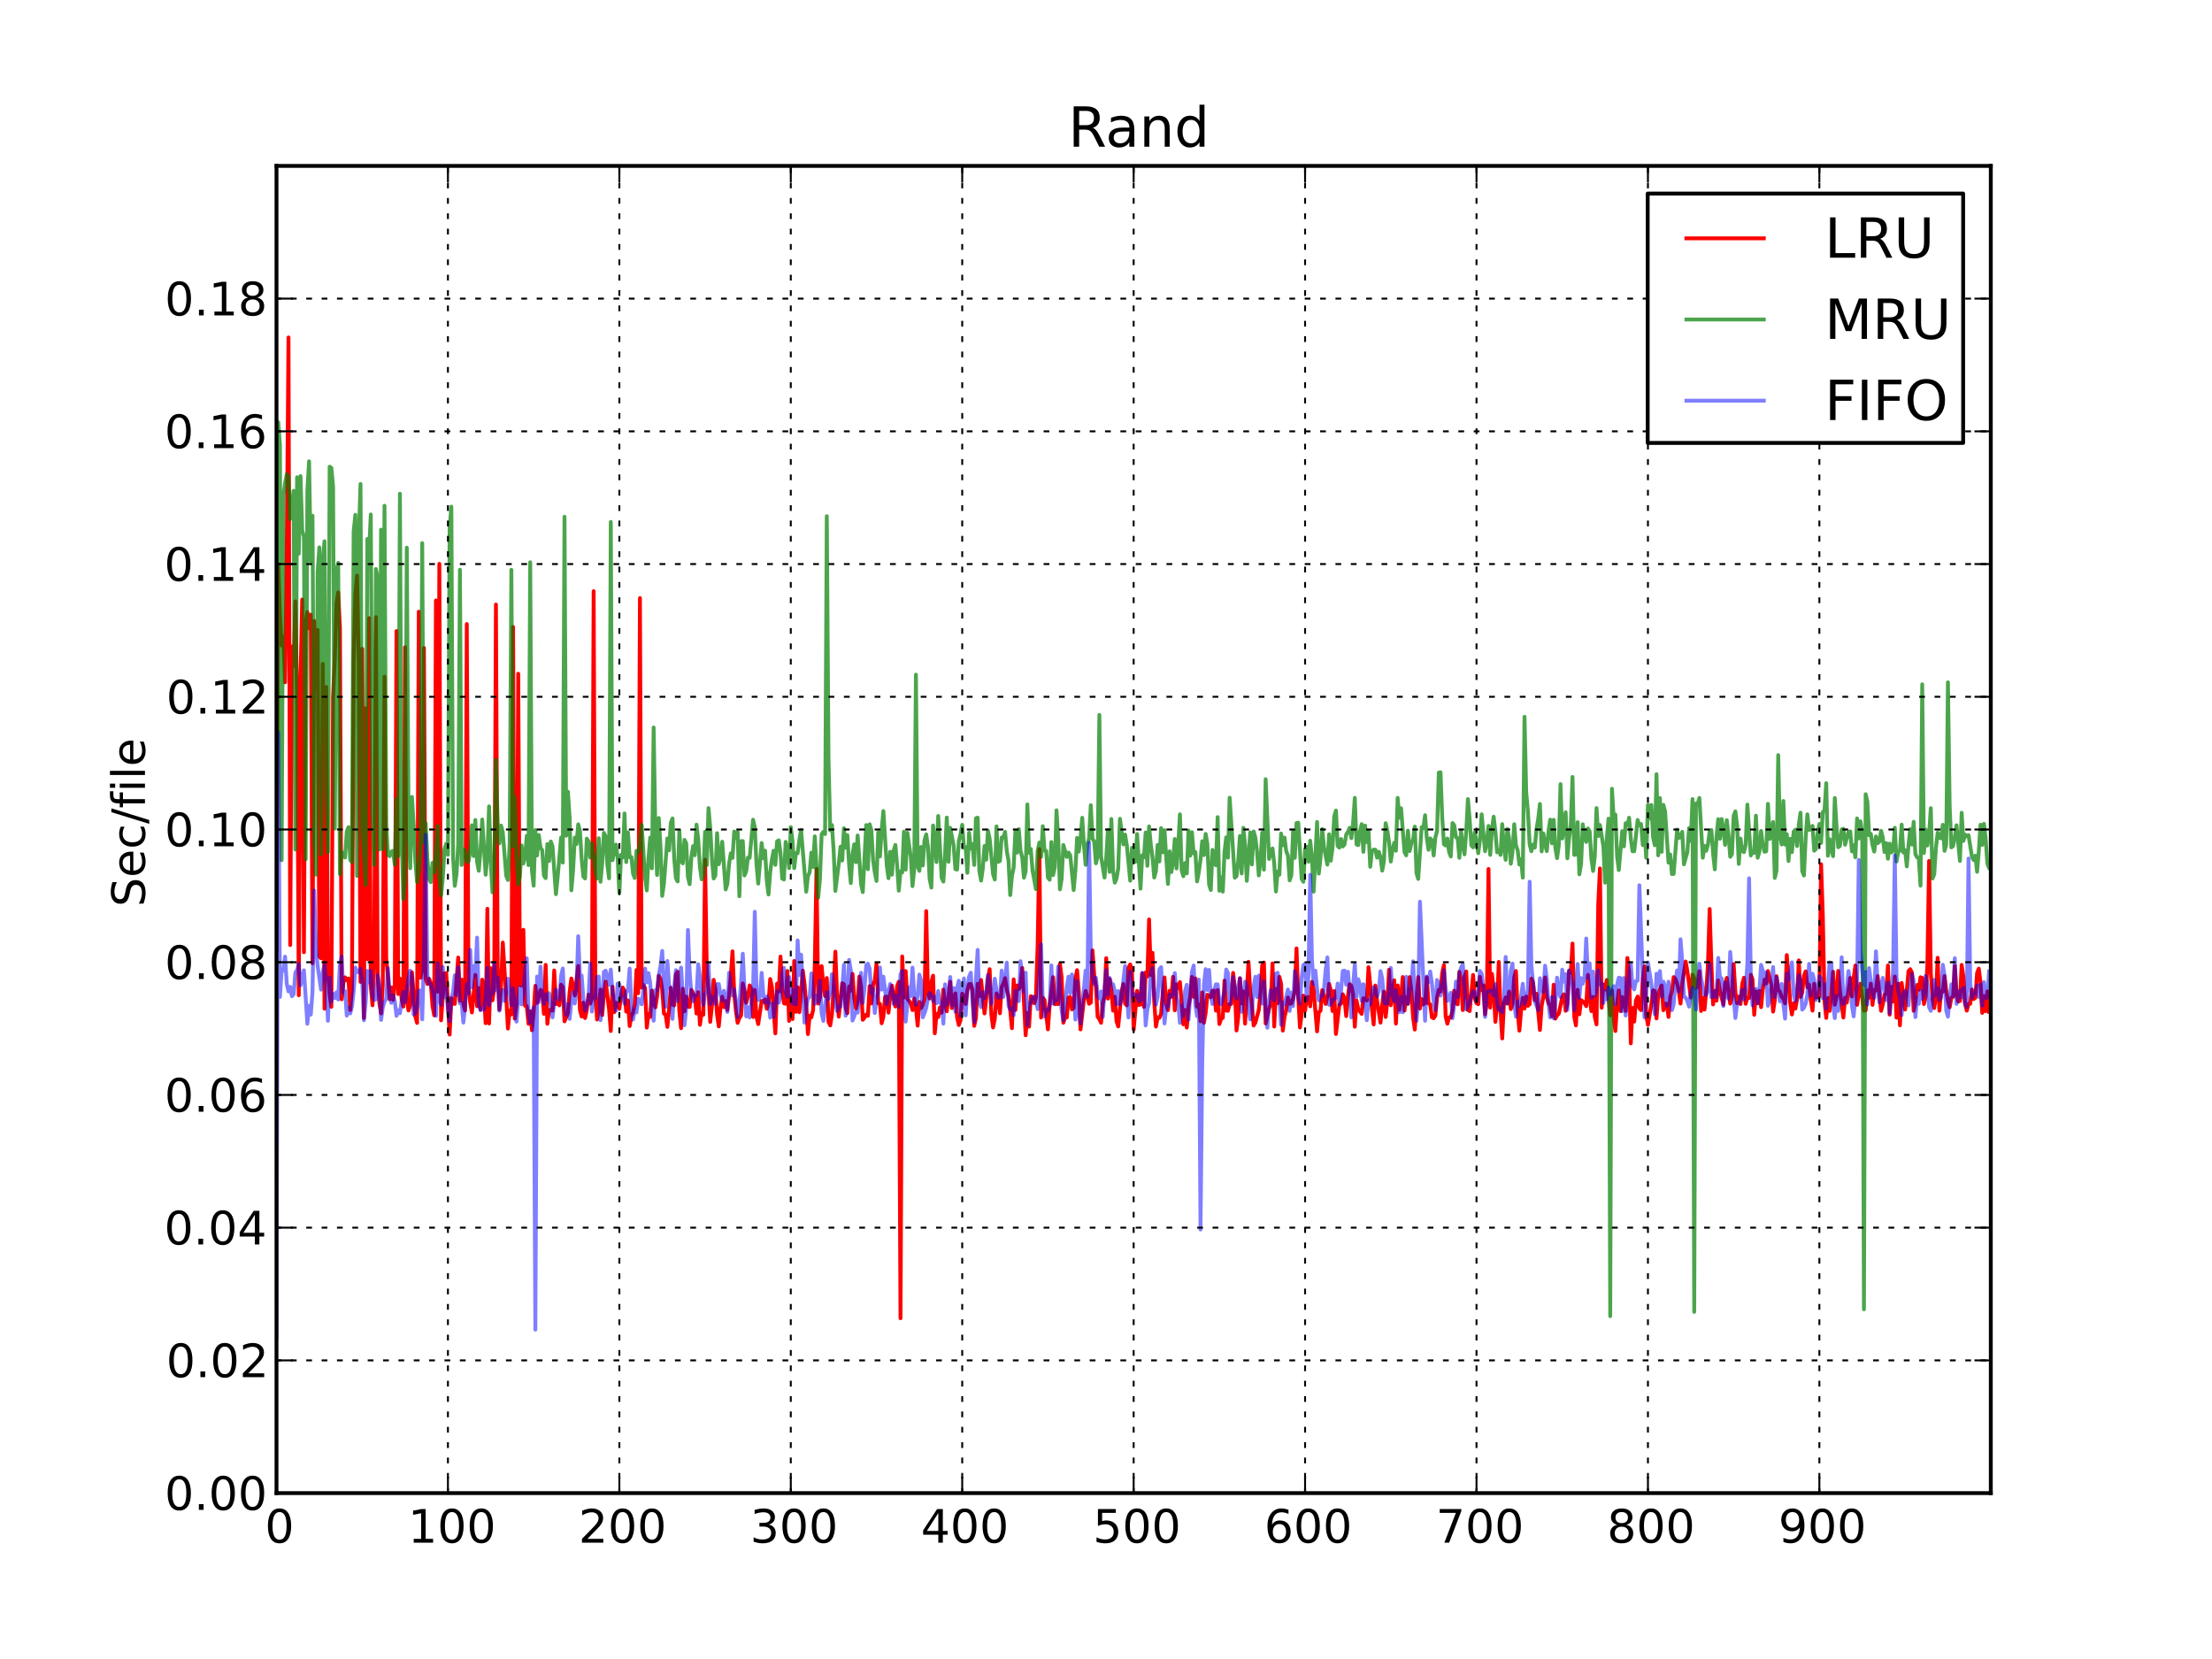 <?xml version="1.0" encoding="utf-8" standalone="no"?>
<!DOCTYPE svg PUBLIC "-//W3C//DTD SVG 1.1//EN"
  "http://www.w3.org/Graphics/SVG/1.1/DTD/svg11.dtd">
<!-- Created with matplotlib (http://matplotlib.sourceforge.net/) -->
<svg height="432pt" version="1.1" viewBox="0 0 576 432" width="576pt" xmlns="http://www.w3.org/2000/svg" xmlns:xlink="http://www.w3.org/1999/xlink">
 <defs>
  <style type="text/css">
*{stroke-linecap:square;stroke-linejoin:round;}
  </style>
 </defs>
 <g id="figure_1">
  <g id="patch_1">
   <path d="
M0 432
L576 432
L576 0
L0 0
z
" style="fill:#ffffff;"/>
  </g>
  <g id="axes_1">
   <g id="patch_2">
    <path d="
M72 388.8
L518.4 388.8
L518.4 43.2
L72 43.2
z
" style="fill:#ffffff;"/>
   </g>
   <g id="line2d_1">
    <path clip-path="url(#p7ff5b81e1d)" d="
M72 247.32
L72.446 146.936
L72.893 160.154
L73.339 168.095
L73.786 165.765
L74.232 177.672
L74.678 142.758
L75.125 87.873
L75.571 246.079
L76.018 168.345
L76.464 173.367
L76.91 156.624
L77.357 181.075
L77.803 259.163
L78.25 176.85
L78.696 156.118
L79.142 247.966
L79.589 162.126
L80.035 159.375
L80.482 163.606
L80.928 160.071
L81.374 250.821
L81.821 161.694
L82.267 179.476
L82.714 164.036
L83.16 249.064
L83.606 249.536
L84.053 172.868
L84.499 262.658
L84.946 178.903
L85.392 252.647
L85.838 259.04
L86.285 262.168
L86.731 181.484
L87.178 171.407
L87.624 157.209
L88.07 154.276
L88.517 163.653
L88.963 260.22
L89.41 256.001
L89.856 254.503
L90.302 255.265
L90.749 254.81
L91.195 262.999
L91.642 257.503
L92.088 172.16
L92.534 154.662
L92.981 149.867
L93.427 172.775
L93.874 255.691
L94.32 168.97
L94.766 265.089
L95.213 184.438
L95.659 249.753
L96.106 160.963
L96.552 256.729
L96.998 261.775
L97.445 248.785
L97.891 160.696
L98.338 253.818
L98.784 261.159
L99.23 263.889
L99.677 256.308
L100.123 176.218
L100.57 249.598
L101.016 254.27
L101.462 260.186
L101.909 257.136
L102.355 260.374
L102.802 256.249
L103.248 164.329
L103.694 258.835
L104.141 254.835
L104.587 260.17
L105.034 262.102
L105.48 168.528
L105.926 260.223
L106.373 263.129
L106.819 261.737
L107.266 253.197
L108.158 264.7
L108.605 266.356
L109.051 159.283
L109.498 254.619
L109.944 252.385
L110.39 168.73
L110.837 254.843
L111.283 256.224
L111.73 254.877
L112.176 255.996
L112.622 261.939
L113.069 264.395
L113.515 156.366
L113.962 258.224
L114.408 146.825
L114.854 265.698
L115.747 253.462
L116.194 253.398
L117.086 269.396
L117.533 259.941
L117.979 261.372
L118.426 261.406
L119.318 249.338
L119.765 260.601
L120.211 255.082
L120.658 261.441
L121.104 263.136
L121.55 162.5
L121.997 257.201
L122.443 261.104
L122.89 263.641
L123.782 253.872
L124.229 262.006
L124.675 257.307
L125.122 262.856
L125.568 255.106
L126.014 258.472
L126.461 266.438
L126.907 236.651
L127.354 266.502
L127.8 252.113
L128.246 260.481
L128.693 257.324
L129.139 157.418
L129.586 251.966
L130.032 262.9
L130.478 256.415
L130.925 245.446
L131.818 259.598
L132.264 267.836
L132.71 263.163
L133.157 264.153
L133.603 163.26
L134.05 265.242
L134.496 261.426
L134.942 175.438
L135.389 256.49
L135.835 256.644
L136.282 242.112
L136.728 261.888
L137.174 262.02
L137.621 266.602
L138.067 263.337
L138.514 268.278
L138.96 263.627
L139.406 256.706
L139.853 261.17
L140.746 257.773
L141.192 258.256
L141.638 264
L142.085 251.249
L142.531 266.586
L142.978 262.997
L143.87 263.163
L144.317 252.706
L144.763 261.477
L145.21 260.963
L145.656 261.784
L146.102 256.406
L146.549 257.012
L146.995 265.951
L147.888 263.844
L148.334 258.293
L148.781 254.799
L149.227 256.569
L149.674 259.193
L150.566 251.519
L151.013 263.009
L151.459 264.711
L151.906 261.091
L152.352 265.102
L152.798 263
L153.245 259.013
L153.691 261.336
L154.138 260.037
L154.584 153.945
L155.03 258.403
L155.477 265.484
L155.923 262.533
L156.37 257.689
L156.816 264.319
L157.262 258.745
L157.709 255.587
L158.602 262.812
L159.048 268.469
L159.494 256.936
L159.941 263.563
L160.387 261.042
L160.834 261.582
L161.28 262.71
L161.726 259.112
L162.173 257.158
L162.619 258.033
L163.066 263.423
L163.512 260.496
L163.958 267.195
L164.405 264.565
L164.851 263.69
L165.298 261.514
L165.744 252.571
L166.19 258.636
L166.637 155.742
L167.083 257.175
L167.53 256.488
L167.976 257.301
L168.422 267.589
L168.869 264.025
L169.315 264.783
L169.762 257.955
L170.208 261.147
L170.654 262.317
L171.101 259.462
L171.547 254.088
L171.994 254.897
L172.44 257.7
L172.886 263.912
L173.333 264.236
L173.779 267.396
L174.226 262.906
L174.672 257.194
L175.118 261.583
L175.565 261.793
L176.011 253.77
L176.458 253.068
L176.904 263.383
L177.35 267.744
L177.797 257.464
L178.243 263.34
L178.69 259.519
L179.136 262.113
L179.582 262.214
L180.029 257.761
L180.922 259.44
L181.368 263.931
L181.814 258.351
L182.261 266.859
L182.707 263.738
L183.154 264.226
L183.6 223.875
L184.046 252.704
L184.493 257.983
L184.939 266.094
L185.386 261.855
L185.832 255.15
L186.278 257.581
L186.725 264.189
L187.171 267.274
L187.618 262.296
L188.064 259.532
L188.51 262.258
L188.957 260.668
L189.403 262.994
L189.85 259.442
L190.296 254.241
L190.742 247.723
L191.189 258.627
L191.635 263.277
L192.082 266.344
L192.528 265.087
L192.974 264.466
L193.421 256.094
L193.867 258.079
L194.314 261.136
L194.76 259.468
L195.206 256.599
L195.653 257.488
L196.099 264.814
L196.546 257.805
L196.992 264.793
L197.438 266.678
L198.331 260.636
L198.778 260.859
L199.224 260.254
L199.67 262.686
L200.117 261.308
L200.563 254.931
L201.01 257.09
L201.902 269.091
L202.349 256.122
L202.795 258.199
L203.242 249.075
L203.688 257.921
L204.134 261.243
L204.581 261.385
L205.027 252.844
L205.474 265.844
L205.92 259.429
L206.366 265.359
L206.813 250.233
L207.259 263.481
L207.706 257.098
L208.152 263.565
L209.045 252.746
L209.491 256.208
L209.938 261.516
L210.384 269.28
L210.83 264.473
L211.277 264.905
L211.723 263.068
L212.17 251.247
L212.616 226.293
L213.062 261.337
L213.509 259.806
L213.955 251.573
L214.402 256.683
L214.848 259.391
L215.294 254.677
L215.741 266.08
L216.187 267.017
L216.634 264.201
L217.08 257.406
L217.526 247.801
L217.973 259.321
L218.419 264.739
L219.312 256.038
L219.758 256.295
L220.205 262.401
L220.651 263.839
L221.098 256.868
L221.544 257.942
L221.99 253.591
L222.437 259.799
L222.883 262.601
L223.33 260.822
L223.776 254.298
L224.222 256.902
L224.669 265.55
L225.115 265
L225.562 264.17
L226.008 264.533
L226.454 256.799
L226.901 261.301
L227.347 256.457
L227.794 255.313
L228.24 250.944
L228.686 261.24
L229.133 261.402
L229.579 266.456
L230.026 264.722
L230.472 259.577
L230.918 259.526
L231.365 263.693
L231.811 258.947
L232.258 256.657
L232.704 259.833
L233.15 262.087
L233.597 256.815
L234.043 255.64
L234.49 343.271
L234.936 249.056
L235.382 259.753
L235.829 252.873
L236.275 260.133
L236.722 260.614
L237.168 261.341
L237.614 263.021
L238.061 260.004
L238.507 262.485
L238.954 267.077
L239.4 260.898
L239.846 262.493
L240.293 261.705
L240.739 260.224
L241.186 237.254
L241.632 258.644
L242.078 260.004
L242.525 255.755
L242.971 254.065
L243.418 269.079
L243.864 264.023
L244.31 264.853
L244.757 262.33
L245.203 263.691
L245.65 257.698
L246.096 261.42
L246.542 263.343
L247.435 255.657
L247.882 262.503
L248.328 259.999
L248.774 258.681
L249.221 264.869
L249.667 266.922
L250.114 265.664
L250.56 258.748
L251.006 259.51
L251.453 261.441
L251.899 257.847
L252.346 256.279
L252.792 256.226
L253.238 257.928
L253.685 267.126
L254.131 265.092
L254.578 256.183
L255.024 259.426
L255.47 255.19
L256.363 263.901
L256.81 260.04
L257.256 254.788
L257.702 252.378
L258.149 264.167
L258.595 267.549
L259.042 265.322
L259.488 258.696
L259.934 259.72
L260.381 263.86
L260.827 257.001
L261.274 256.182
L261.72 254.702
L262.166 257.727
L262.613 259.488
L263.059 263.099
L263.506 267.743
L263.952 255.021
L264.398 263.012
L264.845 256.613
L265.291 257.539
L265.738 256.598
L266.184 252.057
L267.077 269.585
L267.523 263.762
L267.97 267.34
L268.416 259.41
L268.862 259.624
L269.309 261.236
L269.755 259.718
L270.202 246.098
L270.648 221.123
L271.094 264.967
L271.541 259.806
L271.987 260.361
L272.88 268.048
L273.326 261.646
L274.219 254.45
L274.666 261.47
L275.112 261.408
L275.558 261.461
L276.005 250.966
L276.451 254.589
L276.898 266.307
L277.344 264.942
L277.79 264.959
L278.237 259.75
L278.683 259.654
L279.13 262.833
L279.576 262.487
L280.022 255.011
L280.469 252.626
L280.915 258.15
L281.362 268.063
L282.254 260.301
L282.701 258.037
L283.147 259.483
L283.594 261.382
L284.04 261.071
L284.486 247.491
L284.933 253.946
L285.379 256.662
L285.826 264.769
L286.272 265.398
L286.718 266.327
L287.165 261.225
L287.611 259.438
L288.058 249.503
L288.504 260.033
L288.95 254.957
L289.397 257.916
L289.843 263.182
L290.29 259.546
L290.736 265.902
L291.182 267.291
L292.075 258.089
L292.522 256.215
L292.968 261.345
L293.414 261.806
L293.861 252.006
L294.307 251.132
L294.754 252.938
L295.2 268.096
L296.093 258.025
L296.539 261.707
L296.986 261.543
L297.432 253.491
L297.878 262.19
L298.325 253.231
L298.771 254.275
L299.218 239.415
L299.664 253.877
L300.11 248.118
L300.557 260.777
L301.003 267.32
L301.45 264.918
L301.896 265.048
L302.342 263.992
L302.789 258.491
L303.235 254.526
L303.682 261.436
L304.128 263.054
L304.574 257.983
L305.021 259.551
L305.467 254.354
L305.914 263.086
L306.36 256.317
L306.806 257.262
L307.253 255.724
L308.146 266.745
L308.592 262.986
L309.038 267.585
L309.485 262.036
L309.931 259.551
L310.378 254.398
L310.824 259.584
L311.27 254.788
L311.717 262.147
L312.163 261.588
L312.61 265.937
L313.056 258.418
L313.502 266.339
L313.949 263.772
L314.395 259.024
L315.288 259.713
L315.734 257.992
L316.181 257.987
L316.627 263.177
L317.074 257.833
L317.52 266.656
L317.966 265.333
L318.413 265.039
L318.859 255.349
L319.306 263.143
L319.752 263.208
L320.198 261.426
L320.645 261.419
L321.091 253.343
L321.538 257.085
L321.984 268.335
L322.43 264.914
L322.877 254.733
L323.323 261.237
L323.77 258.168
L324.216 266.559
L325.109 250.45
L325.555 258.286
L326.002 261.702
L326.448 267.045
L326.894 266.303
L327.787 262.973
L328.234 258.329
L328.68 251.246
L329.126 250.634
L329.573 266.505
L330.466 262.626
L330.912 261.382
L331.358 250.867
L331.805 267.313
L332.251 257.499
L332.698 261.249
L333.144 254.351
L333.59 256.124
L334.037 268.368
L334.483 264.828
L334.93 263.048
L335.376 259.754
L335.822 261.364
L336.269 261.318
L336.715 259.982
L337.162 258.017
L337.608 246.961
L338.054 259.483
L338.501 267.547
L338.947 264.138
L339.394 259.262
L339.84 263.185
L340.286 259.664
L340.733 259.666
L341.179 262.041
L341.626 255.678
L342.072 257.893
L342.965 268.564
L343.411 263.563
L343.858 263.205
L344.304 257.854
L345.197 261.436
L345.643 259.466
L346.09 256.203
L346.536 257.856
L346.982 263.263
L347.429 258.06
L347.875 269.253
L348.768 261.651
L349.214 261.369
L349.661 258.903
L350.107 259.995
L350.554 264.592
L351 259.353
L351.446 256.284
L351.893 256.718
L352.339 258.885
L352.786 267.361
L353.232 260.534
L353.678 262.755
L354.571 264.015
L355.018 259.947
L355.464 260.149
L355.91 260.511
L356.357 251.864
L356.803 256.413
L357.25 262.704
L357.696 266.76
L358.142 256.628
L358.589 260.719
L359.482 266.289
L359.928 261.62
L360.374 258.211
L360.821 264.812
L361.267 260.756
L361.714 252.536
L362.16 261.762
L363.053 255.252
L363.499 266.54
L363.946 256.602
L364.392 262.946
L364.838 259.572
L365.285 254.422
L365.731 263.157
L366.178 259.773
L366.624 261.388
L367.07 254.429
L367.517 258.051
L367.963 264.892
L368.41 268.095
L368.856 259.964
L369.302 254.433
L369.749 262.627
L370.195 260.153
L370.642 261.548
L371.088 261.18
L371.534 254.502
L371.981 261.335
L372.427 261.504
L372.874 264.924
L373.32 265.141
L373.766 264.467
L374.213 259.712
L374.659 257.746
L375.106 258.169
L375.552 253.372
L375.998 251.315
L376.445 264.687
L376.891 266.558
L377.338 264.891
L377.784 264.962
L378.23 263.017
L378.677 257.977
L379.123 261.236
L379.57 261.509
L380.016 253.076
L380.462 255.478
L380.909 263.029
L381.355 254.32
L381.802 252.974
L382.248 263.007
L382.694 263.278
L383.587 253.876
L384.034 259.95
L384.48 261.238
L384.926 261.485
L385.373 254.383
L385.819 257.85
L386.266 256.595
L386.712 264.112
L387.158 260.93
L387.605 226.281
L388.051 262.372
L388.498 253.59
L388.944 257.505
L389.39 266.089
L389.837 261.602
L390.283 250.477
L390.73 263.232
L391.176 270.414
L391.622 261.254
L392.069 259.74
L392.515 261.311
L392.962 258.198
L393.408 262.763
L393.854 261.353
L394.301 254.464
L394.747 252.851
L395.194 263.284
L395.64 268.377
L396.086 263.116
L396.533 259.851
L396.979 262.633
L397.426 259.481
L397.872 261.914
L398.318 261.46
L398.765 254.809
L399.211 255.905
L399.658 260.414
L400.104 258.766
L400.997 268.21
L401.443 261.915
L401.89 259.537
L402.336 254.533
L402.782 259.683
L403.229 261.276
L403.675 261.82
L404.122 264.597
L404.568 256.415
L405.014 265.25
L405.461 264.396
L405.907 263.973
L406.8 259.653
L407.246 258.904
L407.693 263.213
L408.139 261.362
L408.586 252.838
L409.032 253.19
L409.478 245.702
L409.925 264.681
L410.371 267.016
L410.818 257.75
L411.264 264.137
L411.71 260.444
L412.157 260.758
L412.603 261.212
L413.05 262
L413.496 253.871
L413.942 259.713
L414.389 263.294
L414.835 259.593
L415.282 264.797
L415.728 266.755
L416.174 235.595
L416.621 226.147
L417.067 262.408
L417.514 256.377
L417.96 257.648
L418.406 255.176
L419.299 264.357
L419.746 257.927
L420.192 264.982
L420.638 268.474
L421.085 261.39
L421.531 257.897
L421.978 263.302
L422.424 259.628
L423.317 263.25
L423.763 249.457
L424.21 253.111
L424.656 271.691
L425.102 262.474
L425.549 266.018
L425.995 260.536
L426.442 259.497
L426.888 262.519
L427.334 263.039
L427.781 254.897
L428.227 251.596
L428.674 264.403
L429.12 266.869
L430.013 261.518
L430.459 257.894
L430.906 258.072
L431.352 265.196
L431.798 259.175
L432.245 257.463
L432.691 256.612
L433.138 263.064
L433.584 261.369
L434.03 261.39
L434.477 264.798
L434.923 259.653
L435.37 258.115
L435.816 254.438
L436.262 254.883
L436.709 256.09
L437.155 258.056
L437.602 261.332
L438.048 256.18
L438.941 250.384
L439.387 252.917
L440.28 259.755
L440.726 253.81
L441.173 254.698
L441.619 257.314
L442.066 256.528
L442.512 252.904
L442.958 263.264
L443.405 259.85
L443.851 262.88
L444.298 258.17
L444.744 251.186
L445.19 236.703
L445.637 251.039
L446.083 261.553
L446.53 258.054
L446.976 260.569
L447.422 255.281
L447.869 258.044
L448.762 261.57
L449.208 256.147
L449.654 254.64
L450.547 261.343
L450.994 259.615
L451.44 251.044
L451.886 258.324
L452.333 261.224
L452.779 259.534
L453.226 261.457
L453.672 256.271
L454.118 254.597
L454.565 261.386
L455.011 259.801
L455.458 259.891
L455.904 253.817
L456.35 254.985
L456.797 264.24
L457.243 258.193
L457.69 261.219
L458.136 258.043
L458.582 262.266
L459.029 257.631
L459.475 255.117
L459.922 256.07
L460.368 252.848
L461.261 256.567
L461.707 263.426
L462.154 260.512
L462.6 254.194
L463.046 257.728
L463.493 258.203
L463.939 259.573
L464.386 260.092
L464.832 261.292
L465.278 248.694
L466.171 261.134
L466.618 264.166
L467.064 261.262
L467.51 262.637
L467.957 260.179
L468.403 250.088
L468.85 259.594
L469.296 258.455
L469.742 254.106
L470.189 252.934
L470.635 257.079
L471.082 256.426
L471.528 260.399
L471.974 263.178
L472.421 256.158
L472.867 259.769
L473.314 259.679
L473.76 259.39
L474.206 225.039
L474.653 238.298
L475.099 260.654
L475.546 265.056
L475.992 259.896
L476.438 263.234
L477.331 253.049
L477.778 261.621
L478.224 259.593
L478.67 252.822
L479.117 257.931
L480.01 264.968
L480.456 259.818
L480.902 261.065
L481.795 254.652
L482.242 259.474
L482.688 254.627
L483.134 251.419
L483.581 261.665
L484.474 256.142
L485.366 263.167
L485.813 263.092
L486.259 257.923
L486.706 259.768
L487.152 256.156
L487.598 261.674
L488.045 257.765
L488.491 257.912
L488.938 254.166
L489.83 263.227
L490.277 261.514
L490.723 258.995
L491.17 258.756
L491.616 251.411
L492.062 264.207
L492.509 256.984
L492.955 260.786
L493.402 254.297
L493.848 265.007
L494.294 256.156
L494.741 266.99
L495.187 255.956
L496.08 262.888
L496.973 252.88
L497.419 252.373
L497.866 253.243
L498.312 263.223
L498.758 261.045
L499.205 256.487
L499.651 257.729
L500.098 254.489
L500.544 254.636
L500.99 261.45
L501.437 259.631
L501.883 251.358
L502.33 224.188
L502.776 253.308
L503.222 259.984
L503.669 262.492
L504.115 259.533
L504.562 249.411
L505.008 263.188
L505.454 258.152
L505.901 258.227
L506.347 254.18
L506.794 257.967
L507.24 260.64
L507.686 262.272
L508.133 259.815
L508.579 259.579
L509.026 251.532
L509.472 258.715
L509.918 260.799
L510.365 260.653
L510.811 251.261
L511.258 254.335
L511.704 261.437
L512.15 263.169
L512.597 261.434
L513.043 261.385
L513.49 257.677
L513.936 260.157
L514.382 259.798
L514.829 253.333
L515.275 252.236
L515.722 255.852
L516.168 263.756
L516.614 259.379
L517.061 263.314
L517.507 258.141
L517.954 263.463
L517.954 263.463" style="fill:none;stroke:#ff0000;"/>
   </g>
   <g id="line2d_2">
    <path clip-path="url(#p7ff5b81e1d)" d="
M72 241.154
L72.446 109.938
L72.893 115.868
L73.339 223.997
L73.786 129.162
L74.232 125.781
L74.678 123.485
L75.125 124.231
L75.571 135.144
L76.464 127.811
L76.91 221.221
L77.357 124.283
L77.803 144.18
L78.25 123.968
L78.696 138.077
L79.142 139.779
L79.589 223.737
L80.035 127.732
L80.482 120.13
L80.928 146.153
L81.374 134.291
L81.821 218.829
L82.267 227.778
L82.714 149.005
L83.16 142.539
L83.606 222.459
L84.053 145.686
L84.499 140.939
L84.946 206.011
L85.392 221.884
L85.838 121.526
L86.285 121.819
L86.731 126.592
L87.178 215.752
L87.624 148.539
L88.07 146.567
L88.517 227.64
L88.963 221.846
L89.856 223.303
L90.302 216.456
L90.749 215.397
L91.195 223.916
L91.642 224.506
L92.088 138.428
L92.534 134.055
L92.981 228.084
L93.427 139.953
L93.874 126.025
L94.32 216.492
L94.766 222.668
L95.213 230.395
L95.659 140.352
L96.106 143.805
L96.552 133.966
L96.998 210.93
L97.445 225.246
L97.891 148.175
L98.338 150.499
L98.784 221.228
L99.23 137.928
L99.677 221.12
L100.123 131.693
L100.57 215.067
L101.016 222.538
L101.462 222.964
L101.909 221.747
L102.355 221.584
L102.802 225.137
L103.248 208.087
L103.694 222.928
L104.141 128.568
L104.587 217.849
L105.034 234.169
L105.48 229.223
L105.926 142.6
L106.373 212.67
L106.819 226.083
L107.266 207.522
L107.712 214.786
L108.158 224.267
L108.605 229.691
L109.051 227.181
L109.498 221.526
L109.944 141.434
L110.39 219.401
L110.837 214.353
L111.283 223.613
L111.73 228.9
L112.176 229.722
L112.622 224.68
L113.069 227.142
L113.515 221.943
L113.962 215.062
L114.408 228.579
L114.854 233.145
L115.301 228.743
L115.747 221.096
L116.194 219.707
L116.64 222.592
L117.086 137.428
L117.533 131.926
L117.979 223.243
L118.426 230.668
L118.872 227.673
L119.318 219.846
L119.765 148.349
L120.211 225.24
L120.658 221.173
L121.104 221.531
L121.55 224.364
L121.997 224.357
L122.443 221.638
L122.89 214.904
L123.336 222.92
L123.782 213.515
L124.229 224.407
L124.675 226.752
L125.122 221.393
L125.568 213.395
L126.461 227.788
L126.907 222.97
L127.354 209.969
L127.8 224.784
L128.246 232.372
L128.693 226.441
L129.139 197.884
L129.586 213.944
L130.032 219.628
L130.478 214.989
L130.925 216.752
L131.818 228.052
L132.264 229.159
L132.71 219.896
L133.157 148.371
L133.603 220.327
L134.05 207.504
L134.496 223.206
L134.942 230.319
L135.389 228.222
L135.835 220.15
L136.282 224.846
L136.728 223.207
L137.174 217.637
L137.621 225.283
L138.067 146.414
L138.514 226.766
L138.96 230.634
L139.406 216.154
L139.853 222.765
L140.299 217.437
L140.746 220.748
L141.192 221.388
L141.638 227.996
L142.085 228.666
L142.531 219.793
L142.978 224.202
L143.424 219.132
L143.87 220.374
L144.763 232.838
L145.21 228.487
L146.102 218.09
L146.549 224.6
L146.995 134.556
L147.442 217.613
L147.888 206.172
L148.334 212.952
L148.781 231.834
L149.227 226.655
L149.674 218.097
L150.12 219.801
L150.566 214.651
L151.013 216.422
L151.459 223.663
L151.906 228.262
L152.352 228.746
L152.798 218.371
L153.245 219.083
L153.691 223.322
L154.138 219.638
L154.584 222.566
L155.03 226.725
L155.477 228.744
L155.923 218.269
L156.37 229.614
L156.816 224.7
L157.262 216.871
L157.709 217.819
L158.155 225.193
L158.602 228.709
L159.048 135.906
L159.494 224.004
L159.941 221.574
L160.387 219.934
L160.834 223.451
L161.28 232.562
L161.726 222.608
L162.173 223.278
L162.619 211.827
L163.066 224.488
L163.512 216.751
L163.958 223.225
L164.405 223.156
L164.851 227.547
L165.298 228.627
L165.744 221.555
L166.19 221.995
L166.637 219.93
L167.083 214.795
L167.976 228.426
L168.422 231.864
L168.869 223.459
L169.315 218.097
L169.762 226.107
L170.208 189.431
L170.654 216.611
L171.101 227.855
L171.547 213.015
L171.994 220.555
L172.44 233.288
L172.886 230.063
L173.779 218.33
L174.226 221.423
L174.672 214.268
L175.118 213.126
L175.565 223.593
L176.011 228.687
L176.458 229.521
L176.904 216.404
L177.35 224.167
L177.797 224.82
L178.243 218.7
L178.69 219.591
L179.136 228.359
L179.582 230.246
L180.029 223.206
L180.475 220.324
L180.922 222.703
L181.368 214.739
L181.814 218.583
L182.261 225.85
L182.707 228.985
L183.154 227.94
L183.6 216.589
L184.046 225.267
L184.493 210.42
L184.939 215.51
L185.386 223.727
L185.832 228.753
L186.278 228
L186.725 216.956
L187.171 225.043
L187.618 223.167
L188.064 219.176
L188.957 231.61
L189.403 230.169
L189.85 224.941
L190.296 222.198
L190.742 223.411
L191.189 216.527
L191.635 218.129
L192.082 216.618
L192.528 233.386
L192.974 219.022
L193.421 219.014
L193.867 227.963
L194.314 226.904
L194.76 223.307
L195.206 223.386
L196.099 213.454
L196.546 215.405
L196.992 225.092
L197.438 230.096
L198.331 219.531
L198.778 223.493
L199.224 221.506
L199.67 229.337
L200.117 232.926
L200.563 227.088
L201.01 223.727
L201.456 221.52
L201.902 225.209
L202.349 219.083
L202.795 218.81
L203.242 222.141
L203.688 228.782
L204.134 229.015
L204.581 219.224
L205.027 221.433
L205.474 226.052
L205.92 215.378
L206.366 219.075
L206.813 226.054
L207.259 222.164
L207.706 222.176
L208.152 218.649
L208.598 216.136
L209.938 232.205
L210.384 228.187
L210.83 227.118
L211.277 222.035
L211.723 225.766
L212.17 217.774
L213.062 233.73
L213.509 228.928
L213.955 217.247
L214.402 216.604
L214.848 217.192
L215.294 134.411
L215.741 197.685
L216.187 216.209
L216.634 214.823
L217.08 221.548
L217.526 231.991
L218.419 224.857
L218.866 220.483
L219.312 224.072
L219.758 215.68
L220.205 220.734
L220.651 217.473
L221.098 225.042
L221.544 229.959
L221.99 222.491
L222.437 219.846
L222.883 224.521
L223.33 217.555
L224.222 230.206
L224.669 232.303
L225.562 214.84
L226.008 226.333
L226.454 214.629
L226.901 216.173
L227.347 223.998
L227.794 227.168
L228.24 229.4
L228.686 216.76
L229.133 223.016
L229.579 216.202
L230.026 211.192
L230.918 225.465
L231.365 228.682
L231.811 221.802
L232.258 227.763
L232.704 221.545
L233.15 220.017
L233.597 225.151
L234.043 231.934
L234.49 226.882
L234.936 227.189
L235.382 216.564
L235.829 226.46
L236.275 216.862
L237.168 223.117
L237.614 230.748
L238.061 226.285
L238.507 175.675
L238.954 225.512
L239.4 226.778
L239.846 220.54
L240.293 225.356
L240.739 218.788
L241.186 217.275
L241.632 220.496
L242.078 228.905
L242.525 231.13
L242.971 214.958
L243.418 219.092
L243.864 224.48
L244.31 212.472
L245.203 228.57
L245.65 229.564
L246.096 222.324
L246.542 212.894
L246.989 224.399
L247.435 215.559
L248.328 220.161
L248.774 226.329
L249.221 226.44
L249.667 219.051
L250.114 217.239
L250.56 214.777
L251.006 220.747
L251.453 220.579
L251.899 227.283
L252.346 216.85
L252.792 220.961
L253.238 219.81
L253.685 225.236
L254.131 213.074
L254.578 212.908
L255.024 226.847
L255.47 229.305
L255.917 226.183
L256.363 220.284
L256.81 223.875
L257.256 216.286
L257.702 218.393
L258.595 227.667
L259.042 229.02
L259.488 215.185
L259.934 224.429
L260.381 224.192
L260.827 218.08
L261.274 218.071
L261.72 216.622
L262.166 221.654
L262.613 224.113
L263.059 233.077
L263.506 228.121
L263.952 225.929
L264.398 216.579
L264.845 222.032
L265.291 215.909
L265.738 221.554
L266.184 223.244
L266.63 228.548
L267.077 226.927
L267.523 209.469
L267.97 222.054
L268.416 221.056
L268.862 226.631
L269.755 231.536
L270.202 221.593
L270.648 219.409
L271.094 223.124
L271.541 215.146
L271.987 221.555
L272.434 221.57
L272.88 228.525
L273.326 229.083
L273.773 219.268
L274.219 227.881
L274.666 225.854
L275.112 211.004
L275.558 218.227
L276.005 231.588
L276.451 228.837
L276.898 220.026
L277.79 223.154
L278.237 221.994
L278.683 222.699
L279.576 231.774
L280.022 226.797
L280.469 218.18
L280.915 221.757
L281.362 218.308
L281.808 212.947
L282.254 220.075
L282.701 225.205
L283.147 219.9
L283.594 218.29
L284.04 209.683
L284.486 218.393
L284.933 219.165
L285.379 224.811
L285.826 222.983
L286.272 186.169
L286.718 223.098
L287.611 228.511
L288.058 223.303
L288.504 216.107
L288.95 227.033
L289.397 213.258
L289.843 226.706
L290.29 229.844
L290.736 228.826
L291.182 226.16
L291.629 213.212
L292.522 219.879
L292.968 217.325
L293.414 220.057
L294.307 229.329
L294.754 220.771
L295.2 221.358
L295.646 224.403
L296.093 217.182
L296.986 231.41
L297.432 222.704
L297.878 223.245
L298.325 216.784
L298.771 225.461
L299.218 215.193
L299.664 219.918
L300.11 223.23
L300.557 228.503
L301.003 226.831
L301.45 220.017
L301.896 224.329
L302.342 215.631
L302.789 221.941
L303.235 216.182
L304.128 230.177
L304.574 221.687
L305.021 227.089
L305.467 224.394
L305.914 218.462
L306.36 226.136
L306.806 220.152
L307.253 212.055
L307.699 226.616
L308.146 228.161
L308.592 224.74
L309.038 227.434
L309.485 216.27
L309.931 222.816
L310.378 216.719
L310.824 222.227
L311.27 221.861
L311.717 229.516
L312.163 227.135
L312.61 223.855
L313.056 219.046
L313.502 222.661
L313.949 217.157
L314.395 219.765
L314.842 230.319
L315.288 231.757
L315.734 221.308
L316.181 224.767
L316.627 225.328
L317.074 212.766
L317.52 231.952
L317.966 228.423
L318.413 232.182
L318.859 221.887
L319.306 218.036
L319.752 223.328
L320.198 207.724
L321.538 228.546
L321.984 228.159
L322.43 224.245
L322.877 217.691
L323.323 227.45
L323.77 215.565
L324.216 220.121
L324.662 229.377
L325.555 216.759
L326.002 225.101
L326.448 216.502
L326.894 218.138
L327.341 221.801
L327.787 227.956
L328.234 223.92
L328.68 216.836
L329.126 226.469
L329.573 202.903
L330.466 223.679
L330.912 221.871
L331.358 220.93
L331.805 224.877
L332.251 232.153
L332.698 226.919
L333.144 227.79
L333.59 217.055
L334.037 220.084
L334.483 218.111
L334.93 221.639
L335.376 222.799
L335.822 229.253
L336.269 227.91
L336.715 216.527
L337.162 223.393
L337.608 214.323
L338.054 214.229
L338.947 228.851
L339.394 229.615
L339.84 221.091
L340.286 220.467
L340.733 224.371
L341.179 218.921
L341.626 223.434
L342.072 232.181
L342.965 214.039
L343.411 227.48
L343.858 223.408
L344.304 215.87
L344.75 220.529
L345.643 225.148
L346.09 217.241
L346.536 224.136
L346.982 220.78
L347.429 212.622
L347.875 211.058
L348.322 220.284
L348.768 220.714
L349.214 218.476
L349.661 220.413
L350.107 219.906
L350.554 217.29
L351 216.632
L351.446 215.557
L351.893 218.249
L352.339 214.412
L352.786 207.762
L353.232 219.869
L353.678 220.076
L354.125 216.575
L354.571 214.608
L355.018 221.817
L355.464 214.978
L355.91 219.279
L356.357 216.369
L356.803 225.717
L357.25 221.625
L357.696 221.239
L358.142 221.263
L358.589 223.331
L359.035 221.794
L359.482 223.207
L359.928 226.714
L360.374 224.216
L360.821 214.368
L361.267 216.286
L361.714 219.428
L362.16 224.352
L362.606 221.305
L363.053 219.469
L363.499 221.53
L363.946 207.759
L364.392 212.965
L364.838 210.467
L365.731 221.901
L366.178 222.727
L366.624 216.296
L367.07 221.612
L367.517 219.509
L367.963 218.678
L368.41 215.249
L368.856 227.405
L369.302 228.868
L370.195 215.376
L370.642 215.615
L371.088 212.273
L371.534 218.259
L371.981 221.285
L372.427 218.316
L372.874 218.812
L373.32 222.765
L373.766 218.09
L374.213 216.391
L374.659 201.184
L375.106 201.107
L375.552 212.792
L375.998 219.847
L376.445 220.165
L376.891 218.358
L377.338 221.842
L377.784 223.033
L378.23 214.317
L378.677 214.865
L379.123 218.032
L379.57 218.248
L380.016 223.371
L380.462 216.565
L380.909 220.08
L381.355 222.468
L381.802 216.587
L382.248 208.074
L382.694 213.388
L383.141 220.156
L383.587 220.64
L384.034 216.736
L384.48 219.098
L384.926 222.173
L385.373 218.835
L385.819 212.044
L386.712 221.653
L387.158 219.285
L387.605 215.077
L388.051 222.611
L388.498 215.972
L388.944 212.67
L389.39 216.462
L389.837 221.929
L390.283 221.429
L390.73 222.624
L391.176 214.603
L391.622 220.694
L392.069 223.901
L392.515 215.859
L392.962 218.261
L393.408 224.923
L393.854 221.827
L394.301 214.621
L394.747 220.09
L395.194 221.395
L395.64 225.118
L396.086 223.764
L396.533 228.529
L396.979 186.647
L397.426 206.302
L397.872 211.319
L398.318 219.884
L398.765 221.663
L399.211 219.893
L399.658 220.715
L400.104 215.855
L400.55 213.187
L400.997 209.34
L401.443 221.698
L401.89 217.033
L402.336 219.882
L402.782 221.625
L403.229 216.471
L403.675 213.437
L404.122 219.597
L404.568 213.477
L405.014 220.871
L405.461 223.459
L405.907 220.112
L406.354 204.184
L406.8 218.341
L407.693 211.515
L408.139 223.511
L408.586 218.244
L409.032 214.773
L409.478 202.31
L409.925 222.609
L410.371 222.514
L410.818 214.08
L411.264 227.677
L411.71 224.969
L412.157 214.642
L412.603 217.901
L413.05 219.236
L413.496 215.741
L413.942 216.494
L414.389 223.568
L414.835 226.81
L415.282 222.999
L415.728 210.414
L416.174 217.696
L416.621 214.821
L417.514 220.376
L417.96 229.85
L418.406 218.433
L418.853 213.182
L419.299 342.721
L419.746 205.389
L420.192 212.853
L420.638 212.102
L421.085 222.96
L421.531 226.564
L422.424 216.425
L422.87 220.399
L423.317 214.36
L423.763 214.963
L424.21 212.934
L424.656 218.309
L425.102 221.668
L425.549 221.671
L426.442 213.522
L426.888 214.897
L427.334 214.584
L427.781 220.065
L428.227 216.471
L428.674 223.37
L429.12 209.601
L429.566 213.154
L430.013 209.598
L430.459 218.009
L430.906 220.106
L431.352 201.598
L431.798 222.73
L432.245 207.814
L432.691 221.824
L433.138 209.585
L433.584 211.291
L434.477 224.62
L434.923 222.509
L435.37 227.613
L435.816 227.56
L436.709 216.025
L437.155 218.198
L437.602 218.019
L438.048 216.606
L438.494 225.062
L439.387 221.861
L439.834 215.619
L440.28 218.974
L440.726 208.087
L441.173 341.6
L441.619 209.218
L442.066 209.384
L442.512 207.785
L443.405 223.347
L443.851 220.246
L444.298 221.542
L444.744 219.952
L445.19 216.532
L445.637 216.133
L446.083 222.248
L446.53 226.378
L446.976 217.831
L447.422 213.312
L447.869 218.425
L448.315 213.275
L448.762 215.959
L449.208 220.002
L449.654 213.567
L450.101 217.523
L450.547 223.107
L450.994 222.468
L451.44 212.43
L451.886 211.277
L452.333 214.861
L452.779 224.962
L453.226 218.362
L453.672 221.575
L454.118 221.893
L454.565 220.015
L455.011 209.51
L455.904 222.764
L456.35 221.856
L456.797 222.097
L457.243 212.396
L457.69 223.355
L458.136 221.863
L458.582 216.378
L459.029 220.055
L459.475 221.799
L459.922 221.669
L460.368 209.323
L460.814 218.477
L461.261 216.877
L461.707 214.047
L462.154 228.607
L462.6 226.765
L463.046 196.622
L463.493 217.008
L463.939 219.906
L464.386 208.573
L464.832 219.936
L465.278 217.222
L465.725 224.202
L466.171 218.424
L466.618 221.9
L467.064 216.574
L467.51 216.05
L467.957 220.302
L468.403 214.779
L468.85 211.622
L469.296 226.857
L469.742 227.991
L470.189 218.179
L470.635 212.062
L471.082 216.104
L471.528 215.942
L471.974 215.066
L472.421 221.523
L472.867 221.088
L473.314 217.03
L473.76 214.551
L474.206 219.51
L474.653 211.47
L475.099 210.986
L475.546 203.941
L475.992 222.824
L476.438 218.542
L476.885 221.268
L477.331 222.939
L477.778 207.794
L478.224 215.187
L478.67 220.618
L479.117 220.295
L479.563 215.973
L480.01 215.817
L480.456 219.961
L481.349 216.622
L481.795 216.508
L482.242 221.695
L482.688 220.088
L483.134 223.242
L483.581 213.113
L484.027 218.339
L484.474 213.879
L484.92 217.019
L485.366 340.935
L485.813 206.813
L486.259 208.764
L486.706 217.498
L487.152 217.123
L487.598 220.081
L488.045 221.755
L488.491 217.801
L488.938 219.564
L489.384 219.163
L489.83 216.346
L490.277 218.137
L490.723 221.871
L491.17 219.542
L491.616 223.615
L492.062 219.679
L492.509 221.986
L492.955 221.469
L493.402 215.548
L493.848 224.327
L494.294 221.721
L494.741 221.556
L495.187 214.735
L495.634 221.973
L496.08 221.397
L496.526 225.611
L496.973 220.031
L497.419 215.909
L497.866 219.921
L498.312 213.994
L498.758 222.427
L499.205 223.244
L499.651 223.558
L500.098 230.622
L500.544 178.191
L500.99 222.118
L501.437 216.019
L501.883 220.164
L502.33 217.198
L502.776 210.446
L503.222 228.758
L503.669 227.685
L504.115 220.732
L504.562 216.82
L505.008 218.14
L505.454 218.295
L505.901 214.78
L506.347 221.566
L506.794 219.922
L507.24 177.68
L507.686 209.871
L508.133 220.662
L508.579 220.307
L509.026 217.963
L509.472 214.895
L510.365 224.193
L510.811 211.646
L511.258 218.972
L511.704 217.324
L512.15 217.78
L512.597 217.48
L513.49 223.089
L513.936 223.964
L514.382 222.824
L514.829 227.017
L515.275 221.606
L515.722 214.757
L516.168 220.002
L516.614 214.513
L517.061 218.41
L517.507 224.919
L517.954 225.988
L517.954 225.988" style="fill:none;opacity:0.7;stroke:#008000;"/>
   </g>
   <g id="line2d_3">
    <path clip-path="url(#p7ff5b81e1d)" d="
M72 348.367
L72.446 190.758
L72.893 259.605
L73.339 252.525
L73.786 252.743
L74.232 249.107
L74.678 256.267
L75.125 258.163
L75.571 256.974
L76.018 259.421
L76.464 258.917
L76.91 253.273
L77.357 252.614
L77.803 250.991
L78.25 256.578
L79.142 252.673
L80.035 266.579
L80.482 261.891
L80.928 264.208
L81.374 258.335
L81.821 231.901
L82.267 246.725
L82.714 251.585
L83.606 257.708
L84.053 253.019
L84.499 251.299
L84.946 255.536
L85.392 265.82
L85.838 254.536
L86.285 260.787
L86.731 258.763
L87.178 259.904
L87.624 258.386
L88.07 260.266
L88.517 250.949
L88.963 249.089
L89.41 258.429
L89.856 258.072
L90.302 264.459
L90.749 262.361
L91.195 263.899
L91.642 262.155
L92.088 258.109
L92.534 251.939
L92.981 253.132
L93.427 253.133
L93.874 252.253
L94.32 255.501
L94.766 265.674
L95.213 261.029
L95.659 252.803
L96.106 255.784
L96.552 252.823
L96.998 259.303
L97.445 260.392
L97.891 260.232
L98.338 253.955
L98.784 256.159
L99.23 265.576
L99.677 262.36
L100.123 260.824
L100.57 260.129
L101.016 252.18
L101.462 259.333
L101.909 261.13
L102.355 259.175
L102.802 260.73
L103.248 264.516
L103.694 263.066
L104.141 263.855
L104.587 260.551
L105.034 258.318
L105.48 260.975
L106.373 254.751
L106.819 252.755
L107.266 254.424
L107.712 264.175
L108.158 263.851
L108.605 262.332
L109.051 257.959
L109.498 257.903
L109.944 265.444
L110.39 249.298
L110.837 217.383
L111.283 253.725
L111.73 256.172
L112.176 256.215
L112.622 257.767
L113.069 259.767
L113.515 264.539
L113.962 250.896
L114.408 260.432
L114.854 261.654
L115.301 251.807
L115.747 259.669
L116.194 257.437
L116.64 263.014
L117.086 265.919
L117.533 259.791
L117.979 258.392
L118.426 253.984
L118.872 259.09
L119.318 251.861
L119.765 261.263
L120.211 261.022
L120.658 266.282
L121.104 262.187
L121.55 256.282
L121.997 258.761
L122.443 247.34
L122.89 257.087
L123.336 251.606
L123.782 254.195
L124.229 244.158
L124.675 261.584
L125.122 263.086
L125.568 262.84
L126.014 262.897
L126.461 259.711
L126.907 252.005
L127.354 261.801
L127.8 258.25
L128.246 258.718
L128.693 250.75
L129.139 257.871
L129.586 254.582
L130.032 263.191
L130.925 257.782
L131.371 260.617
L131.818 258.168
L132.264 254.848
L133.157 261.675
L133.603 257.414
L134.05 262.611
L134.496 266.034
L134.942 259.95
L135.389 257.038
L135.835 261.545
L136.282 259.019
L136.728 252.963
L137.174 249.542
L137.621 264.046
L138.067 266.331
L138.514 264.029
L138.96 262.348
L139.406 346.24
L139.853 254.295
L140.299 260.944
L140.746 251.705
L141.192 259.193
L141.638 261.414
L142.085 258.924
L142.531 260.304
L142.978 258.632
L143.87 264.904
L144.763 257.682
L145.21 259.444
L145.656 260.272
L146.102 254.139
L146.549 252.194
L146.995 261.624
L147.442 264.253
L147.888 261.448
L148.334 265.312
L148.781 260.489
L149.227 258.4
L149.674 261.292
L150.12 257.366
L150.566 243.795
L151.013 254.325
L151.459 254.012
L151.906 260.097
L152.352 263.156
L153.245 260.016
L153.691 250.863
L154.138 263.417
L154.584 260.158
L155.03 259.754
L155.477 254.387
L155.923 254.286
L156.37 265.659
L156.816 261.402
L157.262 253.057
L157.709 252.76
L158.155 254.32
L158.602 256.467
L159.048 252.49
L159.494 258.722
L159.941 259.885
L160.387 263.174
L160.834 256.135
L161.28 256.299
L161.726 259.743
L162.173 259.685
L162.619 261.387
L163.066 258.023
L163.512 257.998
L163.958 252.203
L164.405 261.563
L164.851 265.485
L165.298 262.868
L165.744 263.631
L166.19 260.062
L166.637 260.334
L167.083 261.519
L167.53 258.175
L167.976 252.221
L168.422 255.819
L168.869 253.402
L169.315 255.98
L169.762 263.078
L170.208 265.803
L170.654 257.805
L171.101 257.913
L171.547 253.85
L171.994 251.543
L172.44 247.615
L172.886 257.964
L173.333 262.172
L173.779 250.255
L174.226 256.402
L174.672 257.882
L175.118 265.318
L175.565 256.823
L176.011 252.632
L176.458 260.688
L176.904 254.285
L177.35 251.961
L178.243 266.977
L178.69 262.689
L179.136 242.15
L179.582 252.915
L180.029 258.955
L180.475 260.742
L180.922 258.985
L181.368 259.261
L181.814 251.092
L182.261 254.424
L182.707 259.715
L183.154 261.66
L183.6 258.865
L184.046 258.175
L184.493 251.003
L184.939 261.456
L185.386 259.6
L185.832 259.644
L186.278 261.439
L186.725 256.288
L187.171 256.256
L187.618 259.038
L188.064 260.551
L188.51 258.005
L188.957 259.945
L189.403 263.528
L189.85 253.321
L190.296 256.781
L190.742 259.238
L191.189 257.634
L191.635 260.636
L192.082 264.879
L192.528 261.571
L192.974 255.922
L193.421 248.349
L193.867 257.7
L194.314 264.673
L194.76 262.277
L195.206 264.932
L195.653 260.754
L196.099 257.919
L196.546 237.43
L196.992 258.221
L197.438 260.438
L197.885 259.497
L198.331 253.336
L198.778 259.087
L199.224 261.109
L199.67 259.483
L200.117 260.787
L200.563 264.986
L201.01 261.347
L201.456 264.826
L202.349 258.125
L202.795 261.09
L203.242 258.746
L203.688 253.697
L204.134 252.034
L204.581 258.478
L205.027 259.554
L205.474 254.406
L206.366 261.348
L206.813 257.806
L207.259 261.565
L207.706 244.895
L208.152 253.89
L208.598 248.584
L209.045 256.189
L209.491 266.28
L209.938 262.195
L210.384 260.093
L210.83 259.646
L211.277 253.477
L211.723 258.211
L212.17 261.408
L212.616 259.259
L213.062 260.717
L213.509 255.411
L213.955 263.766
L214.402 265.841
L215.294 258.374
L215.741 260.138
L216.187 258.541
L216.634 253.656
L217.08 256.307
L217.526 261.033
L217.973 263.287
L218.419 262.161
L218.866 262.15
L219.312 257.7
L219.758 251.231
L220.205 264.501
L220.651 259.07
L221.098 249.953
L221.544 252.643
L221.99 265.753
L222.883 263.451
L223.33 263.676
L224.222 253.315
L224.669 261.138
L225.115 257.38
L225.562 251.348
L226.008 250.939
L226.454 252.314
L226.901 258.615
L227.347 257.555
L227.794 263.792
L228.24 260.21
L228.686 258.29
L229.133 251.939
L229.579 257.68
L230.026 254.315
L230.918 261.474
L231.365 257.988
L231.811 256.229
L232.258 257.841
L232.704 261.439
L233.15 259.293
L233.597 259.358
L234.043 262.229
L234.49 253.722
L234.936 252.76
L235.382 261.441
L235.829 266.031
L236.722 257.082
L237.168 259.383
L237.614 251.969
L238.061 258.9
L238.507 261.661
L238.954 259.298
L239.4 253.784
L239.846 255.322
L240.293 264.899
L240.739 263.837
L241.186 262.424
L241.632 259.913
L242.078 258.56
L242.525 259.057
L242.971 260.648
L243.418 259.544
L243.864 261.233
L244.31 258.065
L244.757 261.169
L245.203 261.036
L245.65 266.559
L246.096 256.312
L246.542 261.578
L246.989 259.18
L247.435 254.411
L247.882 261.804
L248.328 257.287
L248.774 263.453
L249.221 257.383
L249.667 255.38
L250.114 264.484
L250.56 260.841
L251.006 254.781
L251.453 264.413
L251.899 257.338
L252.346 254.323
L252.792 253.29
L253.238 260.734
L253.685 266.147
L254.131 255.145
L254.578 247.35
L255.024 260.81
L255.47 262.263
L255.917 258.385
L256.363 259.909
L256.81 258.396
L257.256 253.92
L257.702 256.025
L258.149 261.403
L258.595 259.249
L259.042 254.862
L259.488 257.952
L259.934 259.781
L260.381 259.799
L260.827 252.739
L261.274 259.592
L262.166 250.665
L262.613 261.938
L263.059 262.837
L263.506 262.643
L263.952 264.367
L264.398 257.998
L264.845 260.487
L265.291 260.668
L265.738 250.294
L266.184 253.808
L266.63 258.229
L267.077 253.268
L267.523 266.989
L267.97 261.22
L268.416 261.25
L268.862 259.706
L269.309 259.519
L269.755 260.198
L270.202 262.787
L271.094 245.87
L271.541 261.367
L271.987 264.71
L272.434 263.083
L272.88 263.18
L273.326 261.863
L273.773 251.382
L274.219 261.338
L274.666 260.471
L275.112 260.45
L275.558 251.707
L276.451 263.262
L276.898 265.714
L277.79 257.109
L278.237 254.328
L278.683 258.683
L279.13 253.742
L279.576 255.892
L280.022 265.484
L280.469 255.482
L280.915 263.761
L281.362 266.502
L281.808 261.009
L282.254 257.454
L282.701 252.734
L283.147 259.61
L283.594 219.473
L284.04 247.903
L284.486 254.365
L284.933 256.285
L285.379 254.616
L285.826 259.317
L286.272 260.015
L286.718 258.196
L287.165 264.809
L287.611 257.468
L288.058 252.614
L288.504 259.046
L288.95 254.646
L289.397 256.279
L289.843 256.309
L290.29 258.086
L290.736 261.503
L291.182 258.055
L291.629 261.516
L292.075 260.337
L292.522 255.315
L292.968 251.553
L293.861 264.945
L294.307 253.022
L294.754 259.318
L295.2 258.817
L295.646 259.253
L296.093 259.075
L296.539 260.712
L296.986 260.451
L297.432 253.282
L297.878 254.721
L298.325 267.019
L298.771 262.793
L299.218 261.157
L299.664 253.237
L300.11 252.074
L300.557 259.296
L301.003 261.602
L301.45 259.519
L301.896 252.479
L302.342 251.848
L303.235 266.514
L303.682 262.056
L304.128 262.151
L304.574 258.951
L305.021 259.516
L305.467 258.763
L305.914 253.399
L306.36 259.586
L306.806 261.308
L307.253 266.346
L307.699 261.904
L308.146 264.542
L308.592 258.043
L309.038 256.438
L309.485 265.554
L310.378 253.13
L310.824 251.421
L311.27 261.616
L311.717 264.588
L312.163 255.078
L312.61 320.158
L313.056 277.031
L313.502 256.431
L313.949 252.369
L314.395 257.783
L314.842 252.569
L315.288 259.363
L315.734 261.45
L316.181 257.911
L316.627 256.306
L317.074 256.34
L317.52 261.008
L317.966 261.525
L318.413 260.013
L318.859 258.09
L319.306 252.464
L319.752 253.355
L320.198 261.542
L320.645 259.118
L321.091 254.449
L321.538 258.833
L321.984 260.028
L322.43 256.818
L322.877 254.734
L323.323 263.486
L324.216 255.616
L324.662 256.647
L325.109 262.445
L325.555 265.447
L326.002 262.862
L326.448 256.927
L326.894 254.353
L327.341 259.627
L327.787 254.051
L328.234 258.827
L328.68 261.315
L329.126 255.551
L329.573 263.214
L330.019 267.616
L330.466 260.405
L330.912 257.781
L331.358 259.653
L331.805 260.462
L332.251 253.531
L332.698 253.313
L333.59 266.859
L334.037 261.016
L334.483 261.535
L335.376 257.661
L335.822 263.25
L336.269 258.421
L336.715 261.989
L337.162 252.873
L337.608 254.905
L338.054 259.855
L338.501 261.317
L338.947 254.633
L339.394 251.331
L339.84 250.926
L340.286 260.429
L340.733 253.872
L341.179 227.797
L341.626 249.785
L342.072 256.219
L342.518 252.765
L342.965 257.572
L343.411 260.508
L343.858 259.52
L344.304 259.271
L344.75 257.786
L345.197 252.587
L345.643 249.309
L346.09 261.658
L346.536 261.584
L346.982 260.272
L347.429 260.108
L347.875 259.71
L348.322 256.118
L348.768 261.537
L349.214 257.877
L349.661 252.853
L350.107 252.746
L350.554 256.408
L351 253.029
L351.446 258.178
L351.893 264.921
L352.339 256.903
L352.786 251.1
L353.232 259.615
L353.678 254.985
L354.125 256.456
L354.571 260.617
L355.018 256.289
L355.91 265.673
L356.357 260.408
L356.803 261.562
L357.25 258.783
L357.696 257.076
L358.589 259.483
L359.035 258.048
L359.482 252.881
L359.928 254.779
L360.374 260.761
L360.821 261.398
L361.267 261.331
L361.714 257.939
L362.16 252.045
L362.606 259.338
L363.053 260.698
L363.499 257.876
L364.392 263.59
L364.838 259.601
L365.285 263.602
L366.178 254.363
L366.624 261.413
L367.07 258.1
L367.517 257.068
L367.963 250.322
L368.41 260.374
L368.856 265.84
L369.302 260.733
L369.749 234.804
L371.088 265.807
L371.534 254.265
L371.981 255.743
L372.427 252.987
L372.874 256.145
L373.32 260.705
L373.766 263.063
L374.213 255.187
L374.659 256.296
L375.106 259.262
L375.552 257.656
L375.998 252.655
L376.445 257.291
L376.891 260.633
L377.338 259.965
L377.784 258.517
L378.23 265.144
L378.677 261.595
L379.123 255.626
L379.57 259.635
L380.016 253.432
L380.462 251.971
L380.909 251.093
L381.802 262.845
L382.694 261.032
L383.141 259.269
L383.587 258.071
L384.034 258.648
L384.48 260.757
L384.926 257.88
L385.373 252.831
L385.819 253.525
L386.266 257.085
L386.712 264.799
L387.158 258.479
L387.605 258.018
L388.051 257.907
L388.498 258.368
L388.944 259.153
L389.39 256.245
L389.837 261.151
L390.283 262.996
L390.73 262.544
L391.176 263.576
L391.622 259.882
L392.069 249.187
L392.515 261.357
L392.962 259.711
L393.408 252.853
L393.854 250.914
L394.301 261.307
L394.747 264.737
L395.194 260.86
L395.64 261.956
L396.086 259.487
L396.533 256.178
L396.979 261.377
L397.426 259.843
L397.872 257.728
L398.318 229.588
L398.765 251.446
L399.658 260.669
L400.55 263.061
L400.997 254.732
L401.443 257.722
L401.89 258.333
L402.336 251.47
L402.782 254.969
L403.229 261.316
L403.675 264.932
L404.122 259.625
L404.568 265.16
L405.014 261.286
L405.461 254.581
L405.907 258.335
L406.354 259.648
L406.8 252.496
L407.246 255.596
L407.693 253.658
L408.139 262.97
L408.586 252.675
L409.478 256.348
L409.925 263.075
L410.818 251.034
L411.264 259.841
L411.71 254.696
L412.157 256.154
L412.603 254.664
L413.05 244.378
L413.496 254.679
L413.942 250.848
L414.389 259.833
L414.835 253.017
L415.282 259.261
L415.728 257.908
L416.174 252.653
L416.621 256.381
L417.067 256.053
L417.514 261.21
L417.96 258.17
L418.406 260.231
L418.853 257.141
L419.299 259.004
L419.746 258.349
L420.192 256.807
L420.638 261.506
L421.085 256.418
L421.531 254.582
L421.978 254.704
L422.424 263.297
L422.87 254.677
L423.317 264.45
L424.21 253.567
L424.656 250.898
L425.102 256.971
L425.549 257.643
L425.995 255.44
L426.442 255.362
L426.888 230.516
L427.781 254.688
L428.227 264.928
L428.674 259.064
L429.12 250.639
L430.013 256.229
L430.906 264.123
L431.352 253.549
L431.798 256.38
L432.245 252.88
L432.691 259.59
L433.138 255.627
L433.584 256.927
L434.03 261.886
L434.477 255.632
L434.923 260.068
L435.37 263.029
L435.816 261.504
L436.262 256.168
L436.709 252.711
L437.155 258.239
L437.602 244.58
L438.048 250.322
L438.494 259.541
L438.941 259.771
L439.387 260.659
L439.834 262.127
L440.28 258.663
L440.726 257.199
L441.173 257.868
L441.619 262.871
L442.066 258.425
L442.512 250.937
L442.958 254.797
L443.851 259.055
L444.298 259.011
L444.744 257.86
L445.19 251.126
L445.637 259.673
L446.083 259.622
L446.53 258.132
L446.976 259.619
L447.422 249.444
L447.869 254.365
L448.315 254.774
L448.762 261.994
L449.208 255.82
L449.654 259.398
L450.101 260.073
L450.547 247.896
L451.886 265.091
L452.333 261.311
L452.779 261.29
L453.672 257.747
L454.118 260.267
L454.565 257.833
L455.011 250.913
L455.458 228.7
L455.904 254.058
L456.35 261.827
L456.797 257.76
L457.243 257.497
L457.69 261.281
L458.136 258.288
L458.582 251.249
L459.029 252.758
L459.475 256.384
L459.922 253.166
L460.368 261.908
L460.814 260.599
L461.261 256.729
L461.707 251.816
L462.154 259.651
L462.6 254.492
L463.046 256.984
L463.493 260.751
L463.939 256.195
L464.386 261.466
L464.832 265.26
L465.278 253.562
L465.725 255.191
L466.618 250.594
L467.064 259.085
L467.51 260.67
L467.957 257.978
L468.403 253.957
L468.85 255.417
L469.296 262.897
L469.742 262.418
L470.189 261.35
L470.635 258.919
L471.082 250.992
L471.528 259.239
L471.974 253.564
L472.421 255.324
L472.867 260.401
L473.314 258.163
L473.76 254.214
L474.206 254.728
L474.653 259.923
L475.099 256.279
L475.546 262.708
L476.438 250.609
L476.885 250.853
L477.331 261.286
L477.778 265.121
L478.224 259.343
L478.67 263.239
L479.117 259.664
L479.563 249.275
L480.01 261.406
L480.456 260.17
L480.902 257.612
L481.349 252.851
L481.795 256.186
L482.242 261.842
L482.688 264.662
L483.134 259.526
L483.581 256.333
L484.027 223.91
L484.474 247.455
L484.92 252.69
L485.366 256.42
L485.813 253.094
L486.259 261.578
L486.706 252.087
L487.598 258.946
L488.045 259.844
L488.491 247.722
L488.938 256.644
L489.384 261.055
L489.83 256.4
L490.277 254.64
L491.17 260.442
L491.616 255.884
L492.062 263.859
L492.509 257.629
L492.955 253.16
L493.402 222.773
L493.848 254.525
L494.294 258.106
L494.741 259.91
L495.187 264.331
L495.634 258.839
L496.08 257.987
L496.526 259.267
L496.973 261.821
L497.419 256.871
L497.866 253.591
L498.312 255.438
L498.758 264.848
L499.205 259.722
L499.651 261.401
L500.098 257.954
L500.544 260.067
L500.99 259.045
L501.437 254.118
L501.883 256.322
L502.33 262.26
L502.776 263.228
L503.222 259.697
L503.669 255.172
L504.115 259.167
L504.562 257.335
L505.008 260.371
L505.454 259.78
L505.901 251.218
L506.347 253.96
L506.794 263.171
L507.24 264.73
L507.686 259.63
L508.133 256.308
L508.579 259.402
L509.026 249.508
L509.472 261.417
L510.365 257.889
L510.811 259.722
L511.258 257.296
L511.704 261.272
L512.15 262.178
L512.597 223.563
L513.043 256.011
L513.49 259.866
L513.936 258.922
L514.382 258.673
L514.829 256.589
L515.275 259.57
L515.722 256.388
L516.168 261.911
L516.614 255.757
L517.061 259.928
L517.507 259.695
L517.954 252.959
L517.954 252.959" style="fill:none;opacity:0.5;stroke:#0000ff;"/>
   </g>
   <g id="matplotlib.axis_1">
    <g id="xtick_1">
     <g id="line2d_4">
      <path clip-path="url(#p7ff5b81e1d)" d="
M72 388.8
L72 43.2" style="fill:none;stroke:#000000;stroke-dasharray:1,3;stroke-dashoffset:0.0;stroke-linecap:butt;stroke-width:0.5;"/>
     </g>
     <g id="line2d_5">
      <defs>
       <path d="
M0 0
L0 -4" id="m0012dd4eef" style="stroke:#000000;stroke-linecap:butt;stroke-width:0.5;"/>
      </defs>
      <g>
       <use style="stroke:#000000;stroke-linecap:butt;stroke-width:0.5;" x="72.0" xlink:href="#m0012dd4eef" y="388.8"/>
      </g>
     </g>
     <g id="line2d_6">
      <defs>
       <path d="
M0 0
L0 4" id="m476344969c" style="stroke:#000000;stroke-linecap:butt;stroke-width:0.5;"/>
      </defs>
      <g>
       <use style="stroke:#000000;stroke-linecap:butt;stroke-width:0.5;" x="72.0" xlink:href="#m476344969c" y="43.2"/>
      </g>
     </g>
     <g id="text_1">
      <!-- 0 -->
      <defs>
       <path d="
M31.781 66.406
Q24.172 66.406 20.328 58.906
Q16.5 51.422 16.5 36.375
Q16.5 21.391 20.328 13.891
Q24.172 6.391 31.781 6.391
Q39.453 6.391 43.281 13.891
Q47.125 21.391 47.125 36.375
Q47.125 51.422 43.281 58.906
Q39.453 66.406 31.781 66.406
M31.781 74.219
Q44.047 74.219 50.516 64.516
Q56.984 54.828 56.984 36.375
Q56.984 17.969 50.516 8.266
Q44.047 -1.422 31.781 -1.422
Q19.531 -1.422 13.062 8.266
Q6.594 17.969 6.594 36.375
Q6.594 54.828 13.062 64.516
Q19.531 74.219 31.781 74.219" id="BitstreamVeraSans-Roman-30"/>
      </defs>
      <g transform="translate(68.977 401.706)scale(0.12 -0.12)">
       <use xlink:href="#BitstreamVeraSans-Roman-30"/>
      </g>
     </g>
    </g>
    <g id="xtick_2">
     <g id="line2d_7">
      <path clip-path="url(#p7ff5b81e1d)" d="
M116.64 388.8
L116.64 43.2" style="fill:none;stroke:#000000;stroke-dasharray:1,3;stroke-dashoffset:0.0;stroke-linecap:butt;stroke-width:0.5;"/>
     </g>
     <g id="line2d_8">
      <g>
       <use style="stroke:#000000;stroke-linecap:butt;stroke-width:0.5;" x="116.64" xlink:href="#m0012dd4eef" y="388.8"/>
      </g>
     </g>
     <g id="line2d_9">
      <g>
       <use style="stroke:#000000;stroke-linecap:butt;stroke-width:0.5;" x="116.64" xlink:href="#m476344969c" y="43.2"/>
      </g>
     </g>
     <g id="text_2">
      <!-- 100 -->
      <defs>
       <path d="
M12.406 8.297
L28.516 8.297
L28.516 63.922
L10.984 60.406
L10.984 69.391
L28.422 72.906
L38.281 72.906
L38.281 8.297
L54.391 8.297
L54.391 0
L12.406 0
z
" id="BitstreamVeraSans-Roman-31"/>
      </defs>
      <g transform="translate(106.245 401.706)scale(0.12 -0.12)">
       <use xlink:href="#BitstreamVeraSans-Roman-31"/>
       <use x="63.623" xlink:href="#BitstreamVeraSans-Roman-30"/>
       <use x="127.246" xlink:href="#BitstreamVeraSans-Roman-30"/>
      </g>
     </g>
    </g>
    <g id="xtick_3">
     <g id="line2d_10">
      <path clip-path="url(#p7ff5b81e1d)" d="
M161.28 388.8
L161.28 43.2" style="fill:none;stroke:#000000;stroke-dasharray:1,3;stroke-dashoffset:0.0;stroke-linecap:butt;stroke-width:0.5;"/>
     </g>
     <g id="line2d_11">
      <g>
       <use style="stroke:#000000;stroke-linecap:butt;stroke-width:0.5;" x="161.28" xlink:href="#m0012dd4eef" y="388.8"/>
      </g>
     </g>
     <g id="line2d_12">
      <g>
       <use style="stroke:#000000;stroke-linecap:butt;stroke-width:0.5;" x="161.28" xlink:href="#m476344969c" y="43.2"/>
      </g>
     </g>
     <g id="text_3">
      <!-- 200 -->
      <defs>
       <path d="
M19.188 8.297
L53.609 8.297
L53.609 0
L7.328 0
L7.328 8.297
Q12.938 14.109 22.625 23.891
Q32.328 33.688 34.812 36.531
Q39.547 41.844 41.422 45.531
Q43.312 49.219 43.312 52.781
Q43.312 58.594 39.234 62.25
Q35.156 65.922 28.609 65.922
Q23.969 65.922 18.812 64.312
Q13.672 62.703 7.812 59.422
L7.812 69.391
Q13.766 71.781 18.938 73
Q24.125 74.219 28.422 74.219
Q39.75 74.219 46.484 68.547
Q53.219 62.891 53.219 53.422
Q53.219 48.922 51.531 44.891
Q49.859 40.875 45.406 35.406
Q44.188 33.984 37.641 27.219
Q31.109 20.453 19.188 8.297" id="BitstreamVeraSans-Roman-32"/>
      </defs>
      <g transform="translate(150.666 401.706)scale(0.12 -0.12)">
       <use xlink:href="#BitstreamVeraSans-Roman-32"/>
       <use x="63.623" xlink:href="#BitstreamVeraSans-Roman-30"/>
       <use x="127.246" xlink:href="#BitstreamVeraSans-Roman-30"/>
      </g>
     </g>
    </g>
    <g id="xtick_4">
     <g id="line2d_13">
      <path clip-path="url(#p7ff5b81e1d)" d="
M205.92 388.8
L205.92 43.2" style="fill:none;stroke:#000000;stroke-dasharray:1,3;stroke-dashoffset:0.0;stroke-linecap:butt;stroke-width:0.5;"/>
     </g>
     <g id="line2d_14">
      <g>
       <use style="stroke:#000000;stroke-linecap:butt;stroke-width:0.5;" x="205.92" xlink:href="#m0012dd4eef" y="388.8"/>
      </g>
     </g>
     <g id="line2d_15">
      <g>
       <use style="stroke:#000000;stroke-linecap:butt;stroke-width:0.5;" x="205.92" xlink:href="#m476344969c" y="43.2"/>
      </g>
     </g>
     <g id="text_4">
      <!-- 300 -->
      <defs>
       <path d="
M40.578 39.312
Q47.656 37.797 51.625 33
Q55.609 28.219 55.609 21.188
Q55.609 10.406 48.188 4.484
Q40.766 -1.422 27.094 -1.422
Q22.516 -1.422 17.656 -0.516
Q12.797 0.391 7.625 2.203
L7.625 11.719
Q11.719 9.328 16.594 8.109
Q21.484 6.891 26.812 6.891
Q36.078 6.891 40.938 10.547
Q45.797 14.203 45.797 21.188
Q45.797 27.641 41.281 31.266
Q36.766 34.906 28.719 34.906
L20.219 34.906
L20.219 43.016
L29.109 43.016
Q36.375 43.016 40.234 45.922
Q44.094 48.828 44.094 54.297
Q44.094 59.906 40.109 62.906
Q36.141 65.922 28.719 65.922
Q24.656 65.922 20.016 65.031
Q15.375 64.156 9.812 62.312
L9.812 71.094
Q15.438 72.656 20.344 73.438
Q25.25 74.219 29.594 74.219
Q40.828 74.219 47.359 69.109
Q53.906 64.016 53.906 55.328
Q53.906 49.266 50.438 45.094
Q46.969 40.922 40.578 39.312" id="BitstreamVeraSans-Roman-33"/>
      </defs>
      <g transform="translate(195.323 401.706)scale(0.12 -0.12)">
       <use xlink:href="#BitstreamVeraSans-Roman-33"/>
       <use x="63.623" xlink:href="#BitstreamVeraSans-Roman-30"/>
       <use x="127.246" xlink:href="#BitstreamVeraSans-Roman-30"/>
      </g>
     </g>
    </g>
    <g id="xtick_5">
     <g id="line2d_16">
      <path clip-path="url(#p7ff5b81e1d)" d="
M250.56 388.8
L250.56 43.2" style="fill:none;stroke:#000000;stroke-dasharray:1,3;stroke-dashoffset:0.0;stroke-linecap:butt;stroke-width:0.5;"/>
     </g>
     <g id="line2d_17">
      <g>
       <use style="stroke:#000000;stroke-linecap:butt;stroke-width:0.5;" x="250.56" xlink:href="#m0012dd4eef" y="388.8"/>
      </g>
     </g>
     <g id="line2d_18">
      <g>
       <use style="stroke:#000000;stroke-linecap:butt;stroke-width:0.5;" x="250.56" xlink:href="#m476344969c" y="43.2"/>
      </g>
     </g>
     <g id="text_5">
      <!-- 400 -->
      <defs>
       <path d="
M37.797 64.312
L12.891 25.391
L37.797 25.391
z

M35.203 72.906
L47.609 72.906
L47.609 25.391
L58.016 25.391
L58.016 17.188
L47.609 17.188
L47.609 0
L37.797 0
L37.797 17.188
L4.891 17.188
L4.891 26.703
z
" id="BitstreamVeraSans-Roman-34"/>
      </defs>
      <g transform="translate(239.799 401.706)scale(0.12 -0.12)">
       <use xlink:href="#BitstreamVeraSans-Roman-34"/>
       <use x="63.623" xlink:href="#BitstreamVeraSans-Roman-30"/>
       <use x="127.246" xlink:href="#BitstreamVeraSans-Roman-30"/>
      </g>
     </g>
    </g>
    <g id="xtick_6">
     <g id="line2d_19">
      <path clip-path="url(#p7ff5b81e1d)" d="
M295.2 388.8
L295.2 43.2" style="fill:none;stroke:#000000;stroke-dasharray:1,3;stroke-dashoffset:0.0;stroke-linecap:butt;stroke-width:0.5;"/>
     </g>
     <g id="line2d_20">
      <g>
       <use style="stroke:#000000;stroke-linecap:butt;stroke-width:0.5;" x="295.2" xlink:href="#m0012dd4eef" y="388.8"/>
      </g>
     </g>
     <g id="line2d_21">
      <g>
       <use style="stroke:#000000;stroke-linecap:butt;stroke-width:0.5;" x="295.2" xlink:href="#m476344969c" y="43.2"/>
      </g>
     </g>
     <g id="text_6">
      <!-- 500 -->
      <defs>
       <path d="
M10.797 72.906
L49.516 72.906
L49.516 64.594
L19.828 64.594
L19.828 46.734
Q21.969 47.469 24.109 47.828
Q26.266 48.188 28.422 48.188
Q40.625 48.188 47.75 41.5
Q54.891 34.812 54.891 23.391
Q54.891 11.625 47.562 5.094
Q40.234 -1.422 26.906 -1.422
Q22.312 -1.422 17.547 -0.641
Q12.797 0.141 7.719 1.703
L7.719 11.625
Q12.109 9.234 16.797 8.062
Q21.484 6.891 26.703 6.891
Q35.156 6.891 40.078 11.328
Q45.016 15.766 45.016 23.391
Q45.016 31 40.078 35.438
Q35.156 39.891 26.703 39.891
Q22.75 39.891 18.812 39.016
Q14.891 38.141 10.797 36.281
z
" id="BitstreamVeraSans-Roman-35"/>
      </defs>
      <g transform="translate(284.609 401.706)scale(0.12 -0.12)">
       <use xlink:href="#BitstreamVeraSans-Roman-35"/>
       <use x="63.623" xlink:href="#BitstreamVeraSans-Roman-30"/>
       <use x="127.246" xlink:href="#BitstreamVeraSans-Roman-30"/>
      </g>
     </g>
    </g>
    <g id="xtick_7">
     <g id="line2d_22">
      <path clip-path="url(#p7ff5b81e1d)" d="
M339.84 388.8
L339.84 43.2" style="fill:none;stroke:#000000;stroke-dasharray:1,3;stroke-dashoffset:0.0;stroke-linecap:butt;stroke-width:0.5;"/>
     </g>
     <g id="line2d_23">
      <g>
       <use style="stroke:#000000;stroke-linecap:butt;stroke-width:0.5;" x="339.84" xlink:href="#m0012dd4eef" y="388.8"/>
      </g>
     </g>
     <g id="line2d_24">
      <g>
       <use style="stroke:#000000;stroke-linecap:butt;stroke-width:0.5;" x="339.84" xlink:href="#m476344969c" y="43.2"/>
      </g>
     </g>
     <g id="text_7">
      <!-- 600 -->
      <defs>
       <path d="
M33.016 40.375
Q26.375 40.375 22.484 35.828
Q18.609 31.297 18.609 23.391
Q18.609 15.531 22.484 10.953
Q26.375 6.391 33.016 6.391
Q39.656 6.391 43.531 10.953
Q47.406 15.531 47.406 23.391
Q47.406 31.297 43.531 35.828
Q39.656 40.375 33.016 40.375
M52.594 71.297
L52.594 62.312
Q48.875 64.062 45.094 64.984
Q41.312 65.922 37.594 65.922
Q27.828 65.922 22.672 59.328
Q17.531 52.734 16.797 39.406
Q19.672 43.656 24.016 45.922
Q28.375 48.188 33.594 48.188
Q44.578 48.188 50.953 41.516
Q57.328 34.859 57.328 23.391
Q57.328 12.156 50.688 5.359
Q44.047 -1.422 33.016 -1.422
Q20.359 -1.422 13.672 8.266
Q6.984 17.969 6.984 36.375
Q6.984 53.656 15.188 63.938
Q23.391 74.219 37.203 74.219
Q40.922 74.219 44.703 73.484
Q48.484 72.75 52.594 71.297" id="BitstreamVeraSans-Roman-36"/>
      </defs>
      <g transform="translate(329.205 401.706)scale(0.12 -0.12)">
       <use xlink:href="#BitstreamVeraSans-Roman-36"/>
       <use x="63.623" xlink:href="#BitstreamVeraSans-Roman-30"/>
       <use x="127.246" xlink:href="#BitstreamVeraSans-Roman-30"/>
      </g>
     </g>
    </g>
    <g id="xtick_8">
     <g id="line2d_25">
      <path clip-path="url(#p7ff5b81e1d)" d="
M384.48 388.8
L384.48 43.2" style="fill:none;stroke:#000000;stroke-dasharray:1,3;stroke-dashoffset:0.0;stroke-linecap:butt;stroke-width:0.5;"/>
     </g>
     <g id="line2d_26">
      <g>
       <use style="stroke:#000000;stroke-linecap:butt;stroke-width:0.5;" x="384.48" xlink:href="#m0012dd4eef" y="388.8"/>
      </g>
     </g>
     <g id="line2d_27">
      <g>
       <use style="stroke:#000000;stroke-linecap:butt;stroke-width:0.5;" x="384.48" xlink:href="#m476344969c" y="43.2"/>
      </g>
     </g>
     <g id="text_8">
      <!-- 700 -->
      <defs>
       <path d="
M8.203 72.906
L55.078 72.906
L55.078 68.703
L28.609 0
L18.312 0
L43.219 64.594
L8.203 64.594
z
" id="BitstreamVeraSans-Roman-37"/>
      </defs>
      <g transform="translate(373.918 401.706)scale(0.12 -0.12)">
       <use xlink:href="#BitstreamVeraSans-Roman-37"/>
       <use x="63.623" xlink:href="#BitstreamVeraSans-Roman-30"/>
       <use x="127.246" xlink:href="#BitstreamVeraSans-Roman-30"/>
      </g>
     </g>
    </g>
    <g id="xtick_9">
     <g id="line2d_28">
      <path clip-path="url(#p7ff5b81e1d)" d="
M429.12 388.8
L429.12 43.2" style="fill:none;stroke:#000000;stroke-dasharray:1,3;stroke-dashoffset:0.0;stroke-linecap:butt;stroke-width:0.5;"/>
     </g>
     <g id="line2d_29">
      <g>
       <use style="stroke:#000000;stroke-linecap:butt;stroke-width:0.5;" x="429.12" xlink:href="#m0012dd4eef" y="388.8"/>
      </g>
     </g>
     <g id="line2d_30">
      <g>
       <use style="stroke:#000000;stroke-linecap:butt;stroke-width:0.5;" x="429.12" xlink:href="#m476344969c" y="43.2"/>
      </g>
     </g>
     <g id="text_9">
      <!-- 800 -->
      <defs>
       <path d="
M31.781 34.625
Q24.75 34.625 20.719 30.859
Q16.703 27.094 16.703 20.516
Q16.703 13.922 20.719 10.156
Q24.75 6.391 31.781 6.391
Q38.812 6.391 42.859 10.172
Q46.922 13.969 46.922 20.516
Q46.922 27.094 42.891 30.859
Q38.875 34.625 31.781 34.625
M21.922 38.812
Q15.578 40.375 12.031 44.719
Q8.5 49.078 8.5 55.328
Q8.5 64.062 14.719 69.141
Q20.953 74.219 31.781 74.219
Q42.672 74.219 48.875 69.141
Q55.078 64.062 55.078 55.328
Q55.078 49.078 51.531 44.719
Q48 40.375 41.703 38.812
Q48.828 37.156 52.797 32.312
Q56.781 27.484 56.781 20.516
Q56.781 9.906 50.312 4.234
Q43.844 -1.422 31.781 -1.422
Q19.734 -1.422 13.25 4.234
Q6.781 9.906 6.781 20.516
Q6.781 27.484 10.781 32.312
Q14.797 37.156 21.922 38.812
M18.312 54.391
Q18.312 48.734 21.844 45.562
Q25.391 42.391 31.781 42.391
Q38.141 42.391 41.719 45.562
Q45.312 48.734 45.312 54.391
Q45.312 60.062 41.719 63.234
Q38.141 66.406 31.781 66.406
Q25.391 66.406 21.844 63.234
Q18.312 60.062 18.312 54.391" id="BitstreamVeraSans-Roman-38"/>
      </defs>
      <g transform="translate(418.473 401.706)scale(0.12 -0.12)">
       <use xlink:href="#BitstreamVeraSans-Roman-38"/>
       <use x="63.623" xlink:href="#BitstreamVeraSans-Roman-30"/>
       <use x="127.246" xlink:href="#BitstreamVeraSans-Roman-30"/>
      </g>
     </g>
    </g>
    <g id="xtick_10">
     <g id="line2d_31">
      <path clip-path="url(#p7ff5b81e1d)" d="
M473.76 388.8
L473.76 43.2" style="fill:none;stroke:#000000;stroke-dasharray:1,3;stroke-dashoffset:0.0;stroke-linecap:butt;stroke-width:0.5;"/>
     </g>
     <g id="line2d_32">
      <g>
       <use style="stroke:#000000;stroke-linecap:butt;stroke-width:0.5;" x="473.76" xlink:href="#m0012dd4eef" y="388.8"/>
      </g>
     </g>
     <g id="line2d_33">
      <g>
       <use style="stroke:#000000;stroke-linecap:butt;stroke-width:0.5;" x="473.76" xlink:href="#m476344969c" y="43.2"/>
      </g>
     </g>
     <g id="text_10">
      <!-- 900 -->
      <defs>
       <path d="
M10.984 1.516
L10.984 10.5
Q14.703 8.734 18.5 7.812
Q22.312 6.891 25.984 6.891
Q35.75 6.891 40.891 13.453
Q46.047 20.016 46.781 33.406
Q43.953 29.203 39.594 26.953
Q35.25 24.703 29.984 24.703
Q19.047 24.703 12.672 31.312
Q6.297 37.938 6.297 49.422
Q6.297 60.641 12.938 67.422
Q19.578 74.219 30.609 74.219
Q43.266 74.219 49.922 64.516
Q56.594 54.828 56.594 36.375
Q56.594 19.141 48.406 8.859
Q40.234 -1.422 26.422 -1.422
Q22.703 -1.422 18.891 -0.688
Q15.094 0.047 10.984 1.516
M30.609 32.422
Q37.25 32.422 41.125 36.953
Q45.016 41.5 45.016 49.422
Q45.016 57.281 41.125 61.844
Q37.25 66.406 30.609 66.406
Q23.969 66.406 20.094 61.844
Q16.219 57.281 16.219 49.422
Q16.219 41.5 20.094 36.953
Q23.969 32.422 30.609 32.422" id="BitstreamVeraSans-Roman-39"/>
      </defs>
      <g transform="translate(463.084 401.706)scale(0.12 -0.12)">
       <use xlink:href="#BitstreamVeraSans-Roman-39"/>
       <use x="63.623" xlink:href="#BitstreamVeraSans-Roman-30"/>
       <use x="127.246" xlink:href="#BitstreamVeraSans-Roman-30"/>
      </g>
     </g>
    </g>
   </g>
   <g id="matplotlib.axis_2">
    <g id="ytick_1">
     <g id="line2d_34">
      <path clip-path="url(#p7ff5b81e1d)" d="
M72 388.8
L518.4 388.8" style="fill:none;stroke:#000000;stroke-dasharray:1,3;stroke-dashoffset:0.0;stroke-linecap:butt;stroke-width:0.5;"/>
     </g>
     <g id="line2d_35">
      <defs>
       <path d="
M0 0
L4 0" id="me8a85f7bf6" style="stroke:#000000;stroke-linecap:butt;stroke-width:0.5;"/>
      </defs>
      <g>
       <use style="stroke:#000000;stroke-linecap:butt;stroke-width:0.5;" x="72.0" xlink:href="#me8a85f7bf6" y="388.8"/>
      </g>
     </g>
     <g id="line2d_36">
      <defs>
       <path d="
M0 0
L-4 0" id="m1a32005dea" style="stroke:#000000;stroke-linecap:butt;stroke-width:0.5;"/>
      </defs>
      <g>
       <use style="stroke:#000000;stroke-linecap:butt;stroke-width:0.5;" x="518.4" xlink:href="#m1a32005dea" y="388.8"/>
      </g>
     </g>
     <g id="text_11">
      <!-- 0.00 -->
      <defs>
       <path d="
M10.688 12.406
L21 12.406
L21 0
L10.688 0
z
" id="BitstreamVeraSans-Roman-2e"/>
      </defs>
      <g transform="translate(42.869 393.168)scale(0.12 -0.12)">
       <use xlink:href="#BitstreamVeraSans-Roman-30"/>
       <use x="63.623" xlink:href="#BitstreamVeraSans-Roman-2e"/>
       <use x="95.41" xlink:href="#BitstreamVeraSans-Roman-30"/>
       <use x="159.033" xlink:href="#BitstreamVeraSans-Roman-30"/>
      </g>
     </g>
    </g>
    <g id="ytick_2">
     <g id="line2d_37">
      <path clip-path="url(#p7ff5b81e1d)" d="
M72 354.24
L518.4 354.24" style="fill:none;stroke:#000000;stroke-dasharray:1,3;stroke-dashoffset:0.0;stroke-linecap:butt;stroke-width:0.5;"/>
     </g>
     <g id="line2d_38">
      <g>
       <use style="stroke:#000000;stroke-linecap:butt;stroke-width:0.5;" x="72.0" xlink:href="#me8a85f7bf6" y="354.24"/>
      </g>
     </g>
     <g id="line2d_39">
      <g>
       <use style="stroke:#000000;stroke-linecap:butt;stroke-width:0.5;" x="518.4" xlink:href="#m1a32005dea" y="354.24"/>
      </g>
     </g>
     <g id="text_12">
      <!-- 0.02 -->
      <g transform="translate(43.274 358.608)scale(0.12 -0.12)">
       <use xlink:href="#BitstreamVeraSans-Roman-30"/>
       <use x="63.623" xlink:href="#BitstreamVeraSans-Roman-2e"/>
       <use x="95.41" xlink:href="#BitstreamVeraSans-Roman-30"/>
       <use x="159.033" xlink:href="#BitstreamVeraSans-Roman-32"/>
      </g>
     </g>
    </g>
    <g id="ytick_3">
     <g id="line2d_40">
      <path clip-path="url(#p7ff5b81e1d)" d="
M72 319.68
L518.4 319.68" style="fill:none;stroke:#000000;stroke-dasharray:1,3;stroke-dashoffset:0.0;stroke-linecap:butt;stroke-width:0.5;"/>
     </g>
     <g id="line2d_41">
      <g>
       <use style="stroke:#000000;stroke-linecap:butt;stroke-width:0.5;" x="72.0" xlink:href="#me8a85f7bf6" y="319.68"/>
      </g>
     </g>
     <g id="line2d_42">
      <g>
       <use style="stroke:#000000;stroke-linecap:butt;stroke-width:0.5;" x="518.4" xlink:href="#m1a32005dea" y="319.68"/>
      </g>
     </g>
     <g id="text_13">
      <!-- 0.04 -->
      <g transform="translate(42.746 324.048)scale(0.12 -0.12)">
       <use xlink:href="#BitstreamVeraSans-Roman-30"/>
       <use x="63.623" xlink:href="#BitstreamVeraSans-Roman-2e"/>
       <use x="95.41" xlink:href="#BitstreamVeraSans-Roman-30"/>
       <use x="159.033" xlink:href="#BitstreamVeraSans-Roman-34"/>
      </g>
     </g>
    </g>
    <g id="ytick_4">
     <g id="line2d_43">
      <path clip-path="url(#p7ff5b81e1d)" d="
M72 285.12
L518.4 285.12" style="fill:none;stroke:#000000;stroke-dasharray:1,3;stroke-dashoffset:0.0;stroke-linecap:butt;stroke-width:0.5;"/>
     </g>
     <g id="line2d_44">
      <g>
       <use style="stroke:#000000;stroke-linecap:butt;stroke-width:0.5;" x="72.0" xlink:href="#me8a85f7bf6" y="285.12"/>
      </g>
     </g>
     <g id="line2d_45">
      <g>
       <use style="stroke:#000000;stroke-linecap:butt;stroke-width:0.5;" x="518.4" xlink:href="#m1a32005dea" y="285.12"/>
      </g>
     </g>
     <g id="text_14">
      <!-- 0.06 -->
      <g transform="translate(42.828 289.488)scale(0.12 -0.12)">
       <use xlink:href="#BitstreamVeraSans-Roman-30"/>
       <use x="63.623" xlink:href="#BitstreamVeraSans-Roman-2e"/>
       <use x="95.41" xlink:href="#BitstreamVeraSans-Roman-30"/>
       <use x="159.033" xlink:href="#BitstreamVeraSans-Roman-36"/>
      </g>
     </g>
    </g>
    <g id="ytick_5">
     <g id="line2d_46">
      <path clip-path="url(#p7ff5b81e1d)" d="
M72 250.56
L518.4 250.56" style="fill:none;stroke:#000000;stroke-dasharray:1,3;stroke-dashoffset:0.0;stroke-linecap:butt;stroke-width:0.5;"/>
     </g>
     <g id="line2d_47">
      <g>
       <use style="stroke:#000000;stroke-linecap:butt;stroke-width:0.5;" x="72.0" xlink:href="#me8a85f7bf6" y="250.56"/>
      </g>
     </g>
     <g id="line2d_48">
      <g>
       <use style="stroke:#000000;stroke-linecap:butt;stroke-width:0.5;" x="518.4" xlink:href="#m1a32005dea" y="250.56"/>
      </g>
     </g>
     <g id="text_15">
      <!-- 0.08 -->
      <g transform="translate(42.894 254.928)scale(0.12 -0.12)">
       <use xlink:href="#BitstreamVeraSans-Roman-30"/>
       <use x="63.623" xlink:href="#BitstreamVeraSans-Roman-2e"/>
       <use x="95.41" xlink:href="#BitstreamVeraSans-Roman-30"/>
       <use x="159.033" xlink:href="#BitstreamVeraSans-Roman-38"/>
      </g>
     </g>
    </g>
    <g id="ytick_6">
     <g id="line2d_49">
      <path clip-path="url(#p7ff5b81e1d)" d="
M72 216
L518.4 216" style="fill:none;stroke:#000000;stroke-dasharray:1,3;stroke-dashoffset:0.0;stroke-linecap:butt;stroke-width:0.5;"/>
     </g>
     <g id="line2d_50">
      <g>
       <use style="stroke:#000000;stroke-linecap:butt;stroke-width:0.5;" x="72.0" xlink:href="#me8a85f7bf6" y="216.0"/>
      </g>
     </g>
     <g id="line2d_51">
      <g>
       <use style="stroke:#000000;stroke-linecap:butt;stroke-width:0.5;" x="518.4" xlink:href="#m1a32005dea" y="216.0"/>
      </g>
     </g>
     <g id="text_16">
      <!-- 0.10 -->
      <g transform="translate(42.869 220.368)scale(0.12 -0.12)">
       <use xlink:href="#BitstreamVeraSans-Roman-30"/>
       <use x="63.623" xlink:href="#BitstreamVeraSans-Roman-2e"/>
       <use x="95.41" xlink:href="#BitstreamVeraSans-Roman-31"/>
       <use x="159.033" xlink:href="#BitstreamVeraSans-Roman-30"/>
      </g>
     </g>
    </g>
    <g id="ytick_7">
     <g id="line2d_52">
      <path clip-path="url(#p7ff5b81e1d)" d="
M72 181.44
L518.4 181.44" style="fill:none;stroke:#000000;stroke-dasharray:1,3;stroke-dashoffset:0.0;stroke-linecap:butt;stroke-width:0.5;"/>
     </g>
     <g id="line2d_53">
      <g>
       <use style="stroke:#000000;stroke-linecap:butt;stroke-width:0.5;" x="72.0" xlink:href="#me8a85f7bf6" y="181.44"/>
      </g>
     </g>
     <g id="line2d_54">
      <g>
       <use style="stroke:#000000;stroke-linecap:butt;stroke-width:0.5;" x="518.4" xlink:href="#m1a32005dea" y="181.44"/>
      </g>
     </g>
     <g id="text_17">
      <!-- 0.12 -->
      <g transform="translate(43.274 185.808)scale(0.12 -0.12)">
       <use xlink:href="#BitstreamVeraSans-Roman-30"/>
       <use x="63.623" xlink:href="#BitstreamVeraSans-Roman-2e"/>
       <use x="95.41" xlink:href="#BitstreamVeraSans-Roman-31"/>
       <use x="159.033" xlink:href="#BitstreamVeraSans-Roman-32"/>
      </g>
     </g>
    </g>
    <g id="ytick_8">
     <g id="line2d_55">
      <path clip-path="url(#p7ff5b81e1d)" d="
M72 146.88
L518.4 146.88" style="fill:none;stroke:#000000;stroke-dasharray:1,3;stroke-dashoffset:0.0;stroke-linecap:butt;stroke-width:0.5;"/>
     </g>
     <g id="line2d_56">
      <g>
       <use style="stroke:#000000;stroke-linecap:butt;stroke-width:0.5;" x="72.0" xlink:href="#me8a85f7bf6" y="146.88"/>
      </g>
     </g>
     <g id="line2d_57">
      <g>
       <use style="stroke:#000000;stroke-linecap:butt;stroke-width:0.5;" x="518.4" xlink:href="#m1a32005dea" y="146.88"/>
      </g>
     </g>
     <g id="text_18">
      <!-- 0.14 -->
      <g transform="translate(42.746 151.248)scale(0.12 -0.12)">
       <use xlink:href="#BitstreamVeraSans-Roman-30"/>
       <use x="63.623" xlink:href="#BitstreamVeraSans-Roman-2e"/>
       <use x="95.41" xlink:href="#BitstreamVeraSans-Roman-31"/>
       <use x="159.033" xlink:href="#BitstreamVeraSans-Roman-34"/>
      </g>
     </g>
    </g>
    <g id="ytick_9">
     <g id="line2d_58">
      <path clip-path="url(#p7ff5b81e1d)" d="
M72 112.32
L518.4 112.32" style="fill:none;stroke:#000000;stroke-dasharray:1,3;stroke-dashoffset:0.0;stroke-linecap:butt;stroke-width:0.5;"/>
     </g>
     <g id="line2d_59">
      <g>
       <use style="stroke:#000000;stroke-linecap:butt;stroke-width:0.5;" x="72.0" xlink:href="#me8a85f7bf6" y="112.32"/>
      </g>
     </g>
     <g id="line2d_60">
      <g>
       <use style="stroke:#000000;stroke-linecap:butt;stroke-width:0.5;" x="518.4" xlink:href="#m1a32005dea" y="112.32"/>
      </g>
     </g>
     <g id="text_19">
      <!-- 0.16 -->
      <g transform="translate(42.828 116.688)scale(0.12 -0.12)">
       <use xlink:href="#BitstreamVeraSans-Roman-30"/>
       <use x="63.623" xlink:href="#BitstreamVeraSans-Roman-2e"/>
       <use x="95.41" xlink:href="#BitstreamVeraSans-Roman-31"/>
       <use x="159.033" xlink:href="#BitstreamVeraSans-Roman-36"/>
      </g>
     </g>
    </g>
    <g id="ytick_10">
     <g id="line2d_61">
      <path clip-path="url(#p7ff5b81e1d)" d="
M72 77.76
L518.4 77.76" style="fill:none;stroke:#000000;stroke-dasharray:1,3;stroke-dashoffset:0.0;stroke-linecap:butt;stroke-width:0.5;"/>
     </g>
     <g id="line2d_62">
      <g>
       <use style="stroke:#000000;stroke-linecap:butt;stroke-width:0.5;" x="72.0" xlink:href="#me8a85f7bf6" y="77.76"/>
      </g>
     </g>
     <g id="line2d_63">
      <g>
       <use style="stroke:#000000;stroke-linecap:butt;stroke-width:0.5;" x="518.4" xlink:href="#m1a32005dea" y="77.76"/>
      </g>
     </g>
     <g id="text_20">
      <!-- 0.18 -->
      <g transform="translate(42.894 82.128)scale(0.12 -0.12)">
       <use xlink:href="#BitstreamVeraSans-Roman-30"/>
       <use x="63.623" xlink:href="#BitstreamVeraSans-Roman-2e"/>
       <use x="95.41" xlink:href="#BitstreamVeraSans-Roman-31"/>
       <use x="159.033" xlink:href="#BitstreamVeraSans-Roman-38"/>
      </g>
     </g>
    </g>
    <g id="text_21">
     <!-- Sec/file -->
     <defs>
      <path d="
M9.422 75.984
L18.406 75.984
L18.406 0
L9.422 0
z
" id="BitstreamVeraSans-Roman-6c"/>
      <path d="
M53.516 70.516
L53.516 60.891
Q47.906 63.578 42.922 64.891
Q37.938 66.219 33.297 66.219
Q25.25 66.219 20.875 63.094
Q16.5 59.969 16.5 54.203
Q16.5 49.359 19.406 46.891
Q22.312 44.438 30.422 42.922
L36.375 41.703
Q47.406 39.594 52.656 34.297
Q57.906 29 57.906 20.125
Q57.906 9.516 50.797 4.047
Q43.703 -1.422 29.984 -1.422
Q24.812 -1.422 18.969 -0.25
Q13.141 0.922 6.891 3.219
L6.891 13.375
Q12.891 10.016 18.656 8.297
Q24.422 6.594 29.984 6.594
Q38.422 6.594 43.016 9.906
Q47.609 13.234 47.609 19.391
Q47.609 24.75 44.312 27.781
Q41.016 30.812 33.5 32.328
L27.484 33.5
Q16.453 35.688 11.516 40.375
Q6.594 45.062 6.594 53.422
Q6.594 63.094 13.406 68.656
Q20.219 74.219 32.172 74.219
Q37.312 74.219 42.625 73.281
Q47.953 72.359 53.516 70.516" id="BitstreamVeraSans-Roman-53"/>
      <path d="
M9.422 54.688
L18.406 54.688
L18.406 0
L9.422 0
z

M9.422 75.984
L18.406 75.984
L18.406 64.594
L9.422 64.594
z
" id="BitstreamVeraSans-Roman-69"/>
      <path d="
M25.391 72.906
L33.688 72.906
L8.297 -9.281
L0 -9.281
z
" id="BitstreamVeraSans-Roman-2f"/>
      <path d="
M56.203 29.594
L56.203 25.203
L14.891 25.203
Q15.484 15.922 20.484 11.062
Q25.484 6.203 34.422 6.203
Q39.594 6.203 44.453 7.469
Q49.312 8.734 54.109 11.281
L54.109 2.781
Q49.266 0.734 44.188 -0.344
Q39.109 -1.422 33.891 -1.422
Q20.797 -1.422 13.156 6.188
Q5.516 13.812 5.516 26.812
Q5.516 40.234 12.766 48.109
Q20.016 56 32.328 56
Q43.359 56 49.781 48.891
Q56.203 41.797 56.203 29.594
M47.219 32.234
Q47.125 39.594 43.094 43.984
Q39.062 48.391 32.422 48.391
Q24.906 48.391 20.391 44.141
Q15.875 39.891 15.188 32.172
z
" id="BitstreamVeraSans-Roman-65"/>
      <path d="
M37.109 75.984
L37.109 68.5
L28.516 68.5
Q23.688 68.5 21.797 66.547
Q19.922 64.594 19.922 59.516
L19.922 54.688
L34.719 54.688
L34.719 47.703
L19.922 47.703
L19.922 0
L10.891 0
L10.891 47.703
L2.297 47.703
L2.297 54.688
L10.891 54.688
L10.891 58.5
Q10.891 67.625 15.141 71.797
Q19.391 75.984 28.609 75.984
z
" id="BitstreamVeraSans-Roman-66"/>
      <path d="
M48.781 52.594
L48.781 44.188
Q44.969 46.297 41.141 47.344
Q37.312 48.391 33.406 48.391
Q24.656 48.391 19.812 42.844
Q14.984 37.312 14.984 27.297
Q14.984 17.281 19.812 11.734
Q24.656 6.203 33.406 6.203
Q37.312 6.203 41.141 7.25
Q44.969 8.297 48.781 10.406
L48.781 2.094
Q45.016 0.344 40.984 -0.531
Q36.969 -1.422 32.422 -1.422
Q20.062 -1.422 12.781 6.344
Q5.516 14.109 5.516 27.297
Q5.516 40.672 12.859 48.328
Q20.219 56 33.016 56
Q37.156 56 41.109 55.141
Q45.062 54.297 48.781 52.594" id="BitstreamVeraSans-Roman-63"/>
     </defs>
     <g transform="translate(37.746 236.13)rotate(-90.0)scale(0.12 -0.12)">
      <use xlink:href="#BitstreamVeraSans-Roman-53"/>
      <use x="63.477" xlink:href="#BitstreamVeraSans-Roman-65"/>
      <use x="125.0" xlink:href="#BitstreamVeraSans-Roman-63"/>
      <use x="179.98" xlink:href="#BitstreamVeraSans-Roman-2f"/>
      <use x="213.672" xlink:href="#BitstreamVeraSans-Roman-66"/>
      <use x="248.877" xlink:href="#BitstreamVeraSans-Roman-69"/>
      <use x="276.66" xlink:href="#BitstreamVeraSans-Roman-6c"/>
      <use x="304.443" xlink:href="#BitstreamVeraSans-Roman-65"/>
     </g>
    </g>
   </g>
   <g id="patch_3">
    <path d="
M72 43.2
L518.4 43.2" style="fill:none;stroke:#000000;"/>
   </g>
   <g id="patch_4">
    <path d="
M518.4 388.8
L518.4 43.2" style="fill:none;stroke:#000000;"/>
   </g>
   <g id="patch_5">
    <path d="
M72 388.8
L518.4 388.8" style="fill:none;stroke:#000000;"/>
   </g>
   <g id="patch_6">
    <path d="
M72 388.8
L72 43.2" style="fill:none;stroke:#000000;"/>
   </g>
   <g id="text_22">
    <!-- Rand -->
    <defs>
     <path d="
M54.891 33.016
L54.891 0
L45.906 0
L45.906 32.719
Q45.906 40.484 42.875 44.328
Q39.844 48.188 33.797 48.188
Q26.516 48.188 22.312 43.547
Q18.109 38.922 18.109 30.906
L18.109 0
L9.078 0
L9.078 54.688
L18.109 54.688
L18.109 46.188
Q21.344 51.125 25.703 53.562
Q30.078 56 35.797 56
Q45.219 56 50.047 50.172
Q54.891 44.344 54.891 33.016" id="BitstreamVeraSans-Roman-6e"/>
     <path d="
M45.406 46.391
L45.406 75.984
L54.391 75.984
L54.391 0
L45.406 0
L45.406 8.203
Q42.578 3.328 38.25 0.953
Q33.938 -1.422 27.875 -1.422
Q17.969 -1.422 11.734 6.484
Q5.516 14.406 5.516 27.297
Q5.516 40.188 11.734 48.094
Q17.969 56 27.875 56
Q33.938 56 38.25 53.625
Q42.578 51.266 45.406 46.391
M14.797 27.297
Q14.797 17.391 18.875 11.75
Q22.953 6.109 30.078 6.109
Q37.203 6.109 41.297 11.75
Q45.406 17.391 45.406 27.297
Q45.406 37.203 41.297 42.844
Q37.203 48.484 30.078 48.484
Q22.953 48.484 18.875 42.844
Q14.797 37.203 14.797 27.297" id="BitstreamVeraSans-Roman-64"/>
     <path d="
M44.391 34.188
Q47.562 33.109 50.562 29.594
Q53.562 26.078 56.594 19.922
L66.609 0
L56 0
L46.688 18.703
Q43.062 26.031 39.672 28.422
Q36.281 30.812 30.422 30.812
L19.672 30.812
L19.672 0
L9.812 0
L9.812 72.906
L32.078 72.906
Q44.578 72.906 50.734 67.672
Q56.891 62.453 56.891 51.906
Q56.891 45.016 53.688 40.469
Q50.484 35.938 44.391 34.188
M19.672 64.797
L19.672 38.922
L32.078 38.922
Q39.203 38.922 42.844 42.219
Q46.484 45.516 46.484 51.906
Q46.484 58.297 42.844 61.547
Q39.203 64.797 32.078 64.797
z
" id="BitstreamVeraSans-Roman-52"/>
     <path d="
M34.281 27.484
Q23.391 27.484 19.188 25
Q14.984 22.516 14.984 16.5
Q14.984 11.719 18.141 8.906
Q21.297 6.109 26.703 6.109
Q34.188 6.109 38.703 11.406
Q43.219 16.703 43.219 25.484
L43.219 27.484
z

M52.203 31.203
L52.203 0
L43.219 0
L43.219 8.297
Q40.141 3.328 35.547 0.953
Q30.953 -1.422 24.312 -1.422
Q15.922 -1.422 10.953 3.297
Q6 8.016 6 15.922
Q6 25.141 12.172 29.828
Q18.359 34.516 30.609 34.516
L43.219 34.516
L43.219 35.406
Q43.219 41.609 39.141 45
Q35.062 48.391 27.688 48.391
Q23 48.391 18.547 47.266
Q14.109 46.141 10.016 43.891
L10.016 52.203
Q14.938 54.109 19.578 55.047
Q24.219 56 28.609 56
Q40.484 56 46.344 49.844
Q52.203 43.703 52.203 31.203" id="BitstreamVeraSans-Roman-61"/>
    </defs>
    <g transform="translate(278.174 38.2)scale(0.144 -0.144)">
     <use xlink:href="#BitstreamVeraSans-Roman-52"/>
     <use x="67.232" xlink:href="#BitstreamVeraSans-Roman-61"/>
     <use x="128.512" xlink:href="#BitstreamVeraSans-Roman-6e"/>
     <use x="191.891" xlink:href="#BitstreamVeraSans-Roman-64"/>
    </g>
   </g>
   <g id="legend_1">
    <g id="patch_7">
     <path d="
M429.055 115.339
L511.2 115.339
L511.2 50.4
L429.055 50.4
L429.055 115.339
z
" style="fill:#ffffff;stroke:#000000;"/>
    </g>
    <g id="line2d_64">
     <path d="
M439.135 62.062
L459.295 62.062" style="fill:none;stroke:#ff0000;"/>
    </g>
    <g id="line2d_65"/>
    <g id="text_23">
     <!-- LRU -->
     <defs>
      <path d="
M9.812 72.906
L19.672 72.906
L19.672 8.297
L55.172 8.297
L55.172 0
L9.812 0
z
" id="BitstreamVeraSans-Roman-4c"/>
      <path d="
M8.688 72.906
L18.609 72.906
L18.609 28.609
Q18.609 16.891 22.844 11.734
Q27.094 6.594 36.625 6.594
Q46.094 6.594 50.344 11.734
Q54.594 16.891 54.594 28.609
L54.594 72.906
L64.5 72.906
L64.5 27.391
Q64.5 13.141 57.438 5.859
Q50.391 -1.422 36.625 -1.422
Q22.797 -1.422 15.734 5.859
Q8.688 13.141 8.688 27.391
z
" id="BitstreamVeraSans-Roman-55"/>
     </defs>
     <g transform="translate(475.135 67.102)scale(0.144 -0.144)">
      <use xlink:href="#BitstreamVeraSans-Roman-4c"/>
      <use x="55.713" xlink:href="#BitstreamVeraSans-Roman-52"/>
      <use x="125.195" xlink:href="#BitstreamVeraSans-Roman-55"/>
     </g>
    </g>
    <g id="line2d_66">
     <path d="
M439.135 83.198
L459.295 83.198" style="fill:none;opacity:0.7;stroke:#008000;"/>
    </g>
    <g id="line2d_67"/>
    <g id="text_24">
     <!-- MRU -->
     <defs>
      <path d="
M9.812 72.906
L24.516 72.906
L43.109 23.297
L61.812 72.906
L76.516 72.906
L76.516 0
L66.891 0
L66.891 64.016
L48.094 14.016
L38.188 14.016
L19.391 64.016
L19.391 0
L9.812 0
z
" id="BitstreamVeraSans-Roman-4d"/>
     </defs>
     <g transform="translate(475.135 88.238)scale(0.144 -0.144)">
      <use xlink:href="#BitstreamVeraSans-Roman-4d"/>
      <use x="86.279" xlink:href="#BitstreamVeraSans-Roman-52"/>
      <use x="155.762" xlink:href="#BitstreamVeraSans-Roman-55"/>
     </g>
    </g>
    <g id="line2d_68">
     <path d="
M439.135 104.335
L459.295 104.335" style="fill:none;opacity:0.5;stroke:#0000ff;"/>
    </g>
    <g id="line2d_69"/>
    <g id="text_25">
     <!-- FIFO -->
     <defs>
      <path d="
M9.812 72.906
L51.703 72.906
L51.703 64.594
L19.672 64.594
L19.672 43.109
L48.578 43.109
L48.578 34.812
L19.672 34.812
L19.672 0
L9.812 0
z
" id="BitstreamVeraSans-Roman-46"/>
      <path d="
M9.812 72.906
L19.672 72.906
L19.672 0
L9.812 0
z
" id="BitstreamVeraSans-Roman-49"/>
      <path d="
M39.406 66.219
Q28.656 66.219 22.328 58.203
Q16.016 50.203 16.016 36.375
Q16.016 22.609 22.328 14.594
Q28.656 6.594 39.406 6.594
Q50.141 6.594 56.422 14.594
Q62.703 22.609 62.703 36.375
Q62.703 50.203 56.422 58.203
Q50.141 66.219 39.406 66.219
M39.406 74.219
Q54.734 74.219 63.906 63.938
Q73.094 53.656 73.094 36.375
Q73.094 19.141 63.906 8.859
Q54.734 -1.422 39.406 -1.422
Q24.031 -1.422 14.812 8.828
Q5.609 19.094 5.609 36.375
Q5.609 53.656 14.812 63.938
Q24.031 74.219 39.406 74.219" id="BitstreamVeraSans-Roman-4f"/>
     </defs>
     <g transform="translate(475.135 109.375)scale(0.144 -0.144)">
      <use xlink:href="#BitstreamVeraSans-Roman-46"/>
      <use x="57.52" xlink:href="#BitstreamVeraSans-Roman-49"/>
      <use x="87.012" xlink:href="#BitstreamVeraSans-Roman-46"/>
      <use x="144.531" xlink:href="#BitstreamVeraSans-Roman-4f"/>
     </g>
    </g>
   </g>
  </g>
 </g>
 <defs>
  <clipPath id="p7ff5b81e1d">
   <rect height="345.6" width="446.4" x="72.0" y="43.2"/>
  </clipPath>
 </defs>
</svg>
